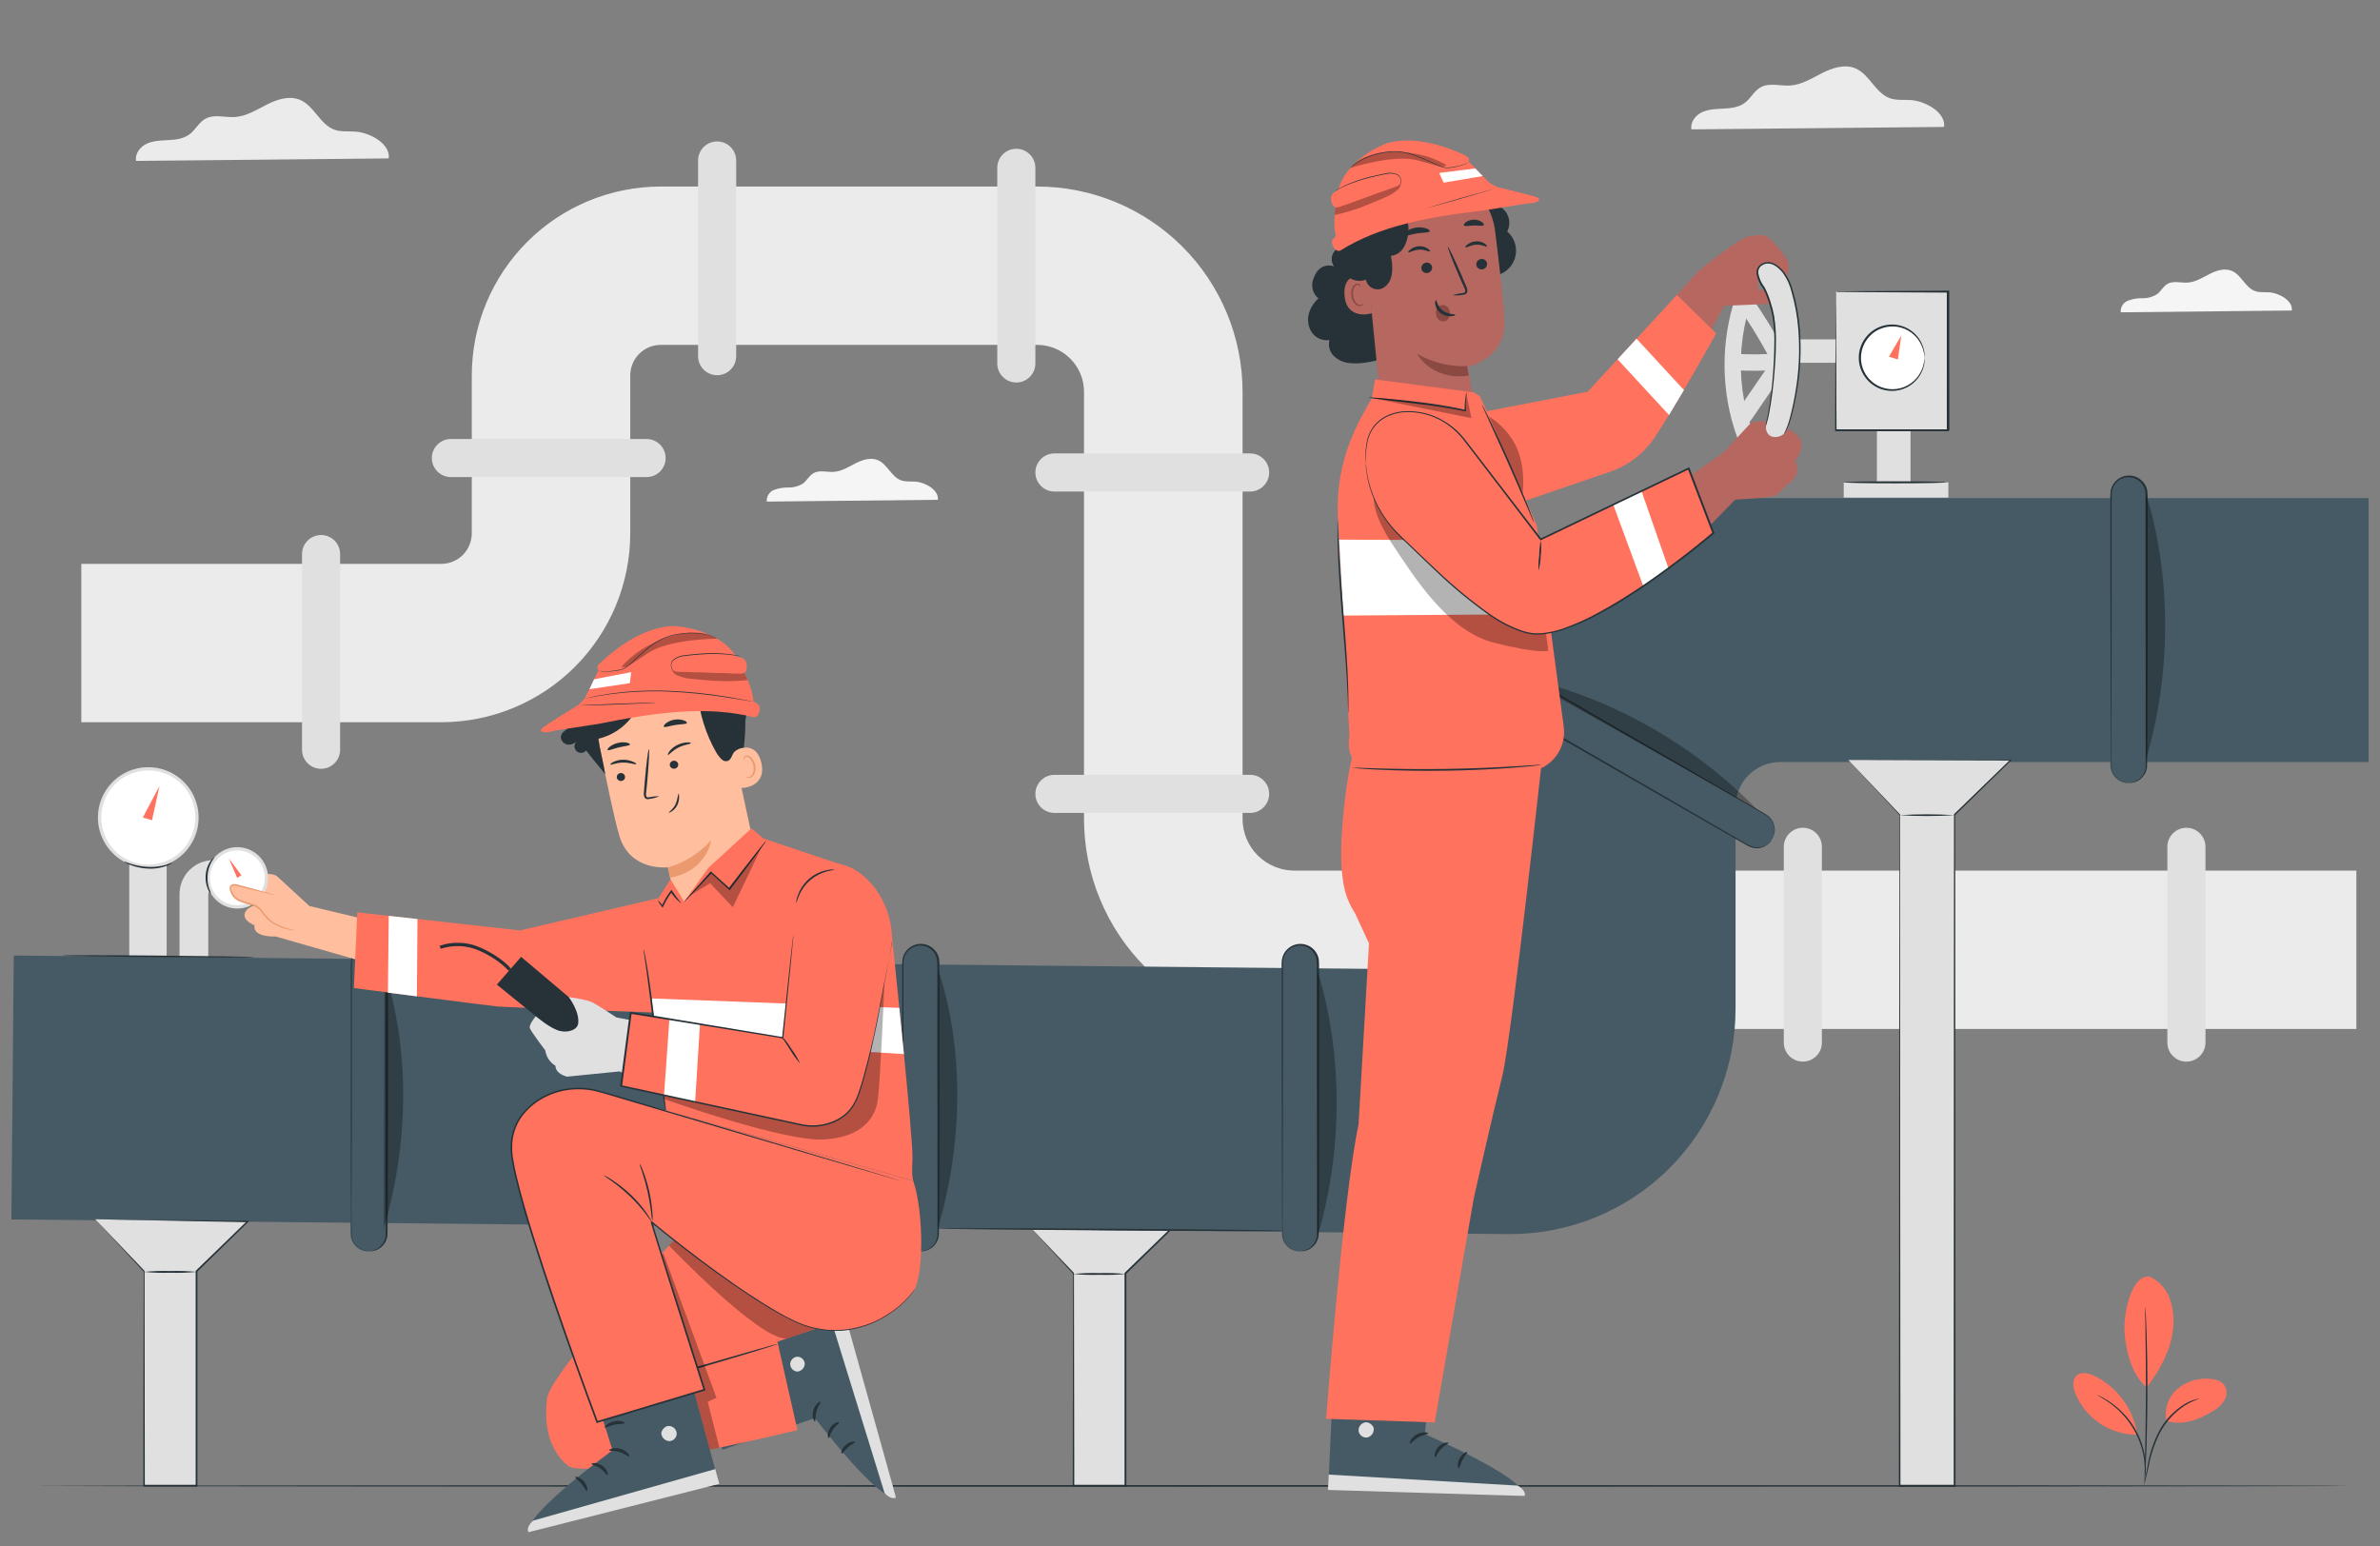 <svg width="137" height="89" viewBox="0 0 137 89" fill="none" xmlns="http://www.w3.org/2000/svg">
<rect x="0" y="0" width="137" height="89" fill="#808080" stroke="none"/>
<path d="M22.376 9.119C22.487 8.31 21.348 7.645 20.485 7.577C20.077 7.543 19.652 7.605 19.264 7.471C18.425 7.178 18.09 6.093 17.27 5.749C16.659 5.49 15.947 5.72 15.361 6.019C14.775 6.318 14.179 6.694 13.518 6.736C12.939 6.773 12.313 6.558 11.816 6.84C11.438 7.051 11.249 7.484 10.898 7.739C10.546 7.995 10.115 8.042 9.695 8.065C9.276 8.087 8.837 8.093 8.455 8.269C8.073 8.444 7.754 8.849 7.835 9.263L22.376 9.119Z" fill="#EBEBEB"/>
<path d="M111.906 7.306C112.017 6.497 110.875 5.832 110.015 5.762C109.607 5.73 109.182 5.792 108.796 5.658C107.957 5.365 107.62 4.28 106.802 3.934C106.189 3.677 105.478 3.906 104.891 4.204C104.303 4.503 103.711 4.879 103.047 4.923C102.48 4.959 101.843 4.745 101.346 5.027C100.968 5.236 100.779 5.671 100.427 5.926C100.076 6.182 99.647 6.229 99.225 6.252C98.804 6.274 98.369 6.28 97.985 6.454C97.601 6.628 97.286 7.036 97.365 7.448L111.906 7.306Z" fill="#EBEBEB"/>
<path d="M53.983 28.77C54.059 28.223 53.287 27.772 52.707 27.726C52.429 27.704 52.14 27.745 51.879 27.654C51.312 27.456 51.085 26.722 50.531 26.488C50.115 26.314 49.639 26.469 49.236 26.677C48.834 26.885 48.438 27.135 47.989 27.163C47.599 27.188 47.176 27.042 46.834 27.233C46.578 27.377 46.446 27.669 46.212 27.841C45.967 27.993 45.684 28.07 45.397 28.063C45.111 28.056 44.827 28.102 44.557 28.199C44.424 28.251 44.311 28.345 44.236 28.467C44.16 28.588 44.126 28.731 44.138 28.874L53.983 28.77Z" fill="#F5F5F5"/>
<path d="M131.923 17.874C131.997 17.327 131.225 16.877 130.645 16.83C130.367 16.808 130.078 16.851 129.819 16.758C129.252 16.569 129.023 15.826 128.469 15.592C128.055 15.418 127.577 15.573 127.176 15.781C126.775 15.989 126.376 16.238 125.928 16.267C125.537 16.291 125.114 16.148 124.772 16.339C124.516 16.48 124.394 16.773 124.15 16.947C123.905 17.097 123.622 17.173 123.335 17.167C123.049 17.16 122.764 17.207 122.496 17.305C122.363 17.357 122.25 17.451 122.175 17.572C122.099 17.693 122.064 17.835 122.076 17.978L131.923 17.874Z" fill="#F5F5F5"/>
<path d="M135.639 59.231H74.497C71.289 59.231 68.211 57.956 65.942 55.688C63.673 53.419 62.399 50.342 62.399 47.133V22.549C62.398 21.834 62.114 21.149 61.609 20.644C61.104 20.138 60.419 19.854 59.705 19.853H38.036C37.57 19.853 37.124 20.038 36.794 20.368C36.465 20.697 36.28 21.143 36.28 21.609V30.704C36.276 33.587 35.129 36.351 33.089 38.39C31.049 40.428 28.284 41.574 25.401 41.575H4.68V32.46H25.401C25.866 32.459 26.312 32.274 26.642 31.945C26.971 31.616 27.156 31.169 27.157 30.704V21.609C27.16 18.727 28.307 15.964 30.345 13.926C32.383 11.887 35.146 10.741 38.028 10.738H59.711C62.843 10.739 65.846 11.984 68.062 14.199C70.277 16.413 71.523 19.416 71.526 22.549V47.14C71.527 47.929 71.841 48.686 72.399 49.243C72.957 49.801 73.714 50.115 74.503 50.116H135.639V59.231Z" fill="#EBEBEB"/>
<path d="M41.28 21.599C40.989 21.599 40.71 21.483 40.504 21.277C40.299 21.071 40.183 20.792 40.183 20.501V9.238C40.183 8.948 40.299 8.669 40.504 8.463C40.71 8.258 40.989 8.142 41.28 8.142C41.571 8.142 41.85 8.257 42.056 8.463C42.261 8.669 42.377 8.947 42.378 9.238V20.507C42.376 20.797 42.26 21.075 42.054 21.28C41.849 21.485 41.57 21.6 41.28 21.599Z" fill="#E0E0E0"/>
<path d="M38.316 26.367C38.316 26.658 38.2 26.937 37.994 27.142C37.789 27.348 37.51 27.463 37.219 27.463H25.956C25.665 27.463 25.386 27.348 25.18 27.142C24.974 26.937 24.858 26.658 24.858 26.367C24.858 26.223 24.886 26.08 24.942 25.947C24.997 25.814 25.078 25.693 25.18 25.591C25.282 25.489 25.403 25.409 25.536 25.354C25.669 25.299 25.812 25.27 25.956 25.271H37.219C37.51 25.271 37.789 25.386 37.994 25.592C38.2 25.797 38.316 26.076 38.316 26.367Z" fill="#E0E0E0"/>
<path d="M18.482 44.256C18.191 44.256 17.912 44.14 17.706 43.934C17.501 43.729 17.385 43.45 17.385 43.159V31.896C17.385 31.605 17.501 31.326 17.706 31.12C17.912 30.915 18.191 30.799 18.482 30.798C18.626 30.798 18.768 30.826 18.902 30.882C19.035 30.937 19.156 31.018 19.258 31.12C19.36 31.222 19.44 31.343 19.495 31.476C19.55 31.61 19.578 31.752 19.578 31.896V43.159C19.578 43.45 19.463 43.729 19.257 43.934C19.051 44.14 18.773 44.256 18.482 44.256Z" fill="#E0E0E0"/>
<path d="M73.057 27.197C73.057 27.488 72.941 27.767 72.736 27.973C72.53 28.179 72.251 28.295 71.96 28.295H60.697C60.406 28.295 60.127 28.18 59.921 27.974C59.715 27.767 59.599 27.488 59.599 27.197C59.6 26.906 59.716 26.627 59.922 26.422C60.127 26.216 60.407 26.101 60.697 26.101H71.96C72.104 26.101 72.247 26.129 72.38 26.184C72.513 26.239 72.634 26.32 72.736 26.422C72.837 26.523 72.918 26.644 72.973 26.777C73.028 26.91 73.057 27.053 73.057 27.197Z" fill="#E0E0E0"/>
<path d="M73.057 45.698C73.057 45.989 72.941 46.268 72.736 46.474C72.53 46.68 72.251 46.796 71.96 46.796H60.697C60.406 46.796 60.127 46.681 59.921 46.475C59.715 46.269 59.599 45.989 59.599 45.698C59.6 45.407 59.716 45.128 59.922 44.923C60.127 44.717 60.407 44.602 60.697 44.602H71.96C72.104 44.602 72.247 44.63 72.38 44.685C72.513 44.74 72.634 44.821 72.736 44.923C72.837 45.025 72.918 45.145 72.973 45.278C73.028 45.411 73.057 45.554 73.057 45.698Z" fill="#E0E0E0"/>
<path d="M103.777 47.651C103.921 47.65 104.064 47.679 104.197 47.734C104.33 47.789 104.451 47.869 104.553 47.971C104.655 48.073 104.736 48.194 104.791 48.327C104.846 48.46 104.874 48.603 104.873 48.747V60.016C104.874 60.16 104.846 60.302 104.791 60.435C104.736 60.569 104.655 60.69 104.553 60.791C104.451 60.893 104.33 60.974 104.197 61.029C104.064 61.084 103.921 61.112 103.777 61.112C103.486 61.112 103.207 60.996 103.002 60.791C102.796 60.585 102.681 60.306 102.681 60.016V48.747C102.681 48.456 102.796 48.177 103.002 47.972C103.207 47.766 103.486 47.651 103.777 47.651Z" fill="#E0E0E0"/>
<path d="M125.857 47.651C126.147 47.651 126.426 47.766 126.632 47.972C126.838 48.177 126.953 48.456 126.953 48.747V60.016C126.953 60.306 126.838 60.585 126.632 60.791C126.426 60.996 126.147 61.112 125.857 61.112C125.713 61.112 125.57 61.084 125.437 61.029C125.304 60.974 125.183 60.893 125.081 60.791C124.979 60.69 124.898 60.569 124.843 60.435C124.788 60.302 124.76 60.16 124.76 60.016V48.747C124.76 48.603 124.788 48.46 124.843 48.327C124.898 48.194 124.979 48.073 125.081 47.971C125.183 47.869 125.304 47.789 125.437 47.734C125.57 47.679 125.713 47.65 125.857 47.651Z" fill="#E0E0E0"/>
<path d="M58.503 22.019C58.359 22.019 58.216 21.991 58.083 21.936C57.95 21.881 57.829 21.8 57.727 21.698C57.626 21.596 57.545 21.475 57.49 21.342C57.435 21.209 57.406 21.067 57.406 20.923V9.66C57.406 9.516 57.434 9.373 57.489 9.24C57.544 9.107 57.625 8.986 57.727 8.884C57.829 8.782 57.95 8.701 58.083 8.646C58.216 8.591 58.359 8.563 58.503 8.564C58.794 8.564 59.072 8.679 59.278 8.885C59.484 9.09 59.599 9.369 59.599 9.66V20.923C59.599 21.067 59.571 21.209 59.516 21.342C59.461 21.475 59.38 21.596 59.278 21.698C59.176 21.8 59.055 21.881 58.922 21.936C58.789 21.991 58.647 22.019 58.503 22.019Z" fill="#E0E0E0"/>
<path d="M135.195 85.536C135.195 85.564 105.327 85.585 68.505 85.585C31.682 85.585 1.807 85.556 1.807 85.536C1.807 85.515 31.663 85.487 68.505 85.487C105.346 85.487 135.195 85.502 135.195 85.536Z" fill="#263238"/>
<path d="M123.751 73.492C124.025 73.622 124.27 73.807 124.471 74.034C124.671 74.261 124.824 74.527 124.919 74.815C125.107 75.392 125.16 76.005 125.074 76.606C124.942 77.768 124.282 78.942 123.571 79.87C122.592 79.016 122.367 77.526 122.301 76.763C122.195 75.558 122.736 73.314 123.751 73.494" fill="#FF725E"/>
<path d="M124.709 81.787C124.642 81.455 124.664 81.111 124.773 80.79C124.882 80.47 125.074 80.183 125.329 79.961C125.589 79.742 125.89 79.576 126.215 79.475C126.539 79.374 126.881 79.34 127.22 79.373C127.531 79.396 127.868 79.487 128.046 79.751C128.122 79.876 128.164 80.019 128.166 80.165C128.169 80.312 128.132 80.456 128.059 80.583C127.911 80.837 127.698 81.046 127.443 81.192C126.594 81.723 125.677 82.082 124.719 81.795" fill="#FF725E"/>
<path d="M123.454 85.347C123.457 85.266 123.469 85.186 123.488 85.109C123.518 84.94 123.558 84.73 123.607 84.462C123.716 83.744 123.941 83.048 124.273 82.401C124.617 81.755 125.128 81.212 125.753 80.829C125.943 80.716 126.145 80.627 126.356 80.562C126.413 80.543 126.471 80.528 126.53 80.517C126.569 80.517 126.59 80.505 126.592 80.517C126.31 80.615 126.039 80.741 125.783 80.895C125.18 81.286 124.686 81.823 124.346 82.456C124.02 83.097 123.791 83.782 123.666 84.49C123.605 84.761 123.558 84.98 123.52 85.129C123.503 85.203 123.481 85.276 123.454 85.347Z" fill="#263238"/>
<path d="M123.49 75.237C123.498 75.271 123.502 75.306 123.501 75.341C123.501 75.418 123.513 75.517 123.52 75.64C123.533 75.9 123.549 76.277 123.564 76.744C123.594 77.674 123.618 78.961 123.611 80.383C123.603 81.804 123.571 83.091 123.531 84.023C123.513 84.488 123.496 84.865 123.479 85.126C123.479 85.248 123.463 85.347 123.458 85.424C123.458 85.459 123.453 85.494 123.445 85.528C123.442 85.494 123.442 85.459 123.445 85.424C123.445 85.346 123.445 85.246 123.445 85.124C123.445 84.853 123.46 84.479 123.471 84.022C123.494 83.09 123.518 81.804 123.526 80.383C123.533 78.961 123.516 77.675 123.501 76.744C123.501 76.286 123.49 75.912 123.484 75.641C123.484 75.519 123.484 75.418 123.484 75.341C123.484 75.306 123.486 75.272 123.49 75.237Z" fill="#263238"/>
<path d="M123.015 82.494C122.897 81.789 122.612 81.123 122.185 80.55C121.757 79.978 121.2 79.515 120.558 79.201C120.231 79.044 119.802 78.942 119.535 79.186C119.269 79.43 119.327 79.867 119.46 80.205C119.747 80.907 120.235 81.508 120.864 81.933C121.492 82.357 122.232 82.586 122.991 82.591" fill="#FF725E"/>
<path d="M120.719 80.303C120.79 80.328 120.86 80.358 120.927 80.394C121.007 80.431 121.086 80.473 121.161 80.521C121.264 80.578 121.364 80.641 121.46 80.71C121.579 80.789 121.693 80.874 121.802 80.967C121.93 81.07 122.052 81.18 122.167 81.297C122.703 81.831 123.1 82.489 123.322 83.212C123.369 83.37 123.408 83.529 123.437 83.691C123.465 83.831 123.484 83.972 123.496 84.114C123.513 84.245 123.507 84.364 123.513 84.466C123.516 84.555 123.513 84.644 123.503 84.732C123.503 84.808 123.495 84.883 123.479 84.957C123.46 84.957 123.494 84.634 123.435 84.12C123.42 83.98 123.397 83.841 123.367 83.704C123.336 83.546 123.296 83.389 123.248 83.235C123.133 82.883 122.981 82.545 122.794 82.226C122.601 81.91 122.375 81.616 122.119 81.349C122.007 81.232 121.889 81.122 121.766 81.018C121.66 80.925 121.55 80.838 121.435 80.757C121.006 80.454 120.711 80.32 120.719 80.303Z" fill="#263238"/>
<path d="M59.009 70.337L61.8 73.296V85.528H64.79V73.296L67.699 70.466L59.009 70.337Z" fill="#E0E0E0"/>
<path d="M59.009 70.337L67.705 70.428H67.8L67.732 70.494L64.824 73.329L64.837 73.297C64.837 76.122 64.837 79.314 64.837 82.683C64.837 83.647 64.837 84.6 64.837 85.53V85.579H61.752V85.536C61.752 80.511 61.767 76.209 61.771 73.303V73.322L59.009 70.337L61.82 73.277V73.288C61.82 76.193 61.832 80.496 61.839 85.52L61.792 85.473H64.783L64.733 85.522V82.681C64.733 79.312 64.733 76.12 64.733 73.296V73.277L64.747 73.263L67.662 70.437L67.688 70.505L59.009 70.337Z" fill="#263238"/>
<path d="M64.79 73.335C64.291 73.385 63.789 73.401 63.287 73.384C62.786 73.401 62.284 73.385 61.784 73.335C62.284 73.287 62.786 73.27 63.287 73.286C63.789 73.27 64.291 73.287 64.79 73.335Z" fill="#263238"/>
<path d="M86.938 71.04H86.819L0.657 70.197L0.792 55.006L82.112 55.804C82.451 55.807 82.788 55.743 83.103 55.615C83.417 55.487 83.703 55.298 83.944 55.059C84.185 54.82 84.377 54.536 84.507 54.222C84.638 53.909 84.705 53.573 84.705 53.233V41.641C84.705 39.938 85.041 38.252 85.692 36.678C86.344 35.104 87.3 33.675 88.504 32.47C90.936 30.038 94.235 28.671 97.675 28.671H136.345V43.864H102.473C102.135 43.864 101.801 43.931 101.489 44.06C101.177 44.189 100.894 44.379 100.656 44.617C100.417 44.856 100.228 45.14 100.099 45.452C99.97 45.764 99.904 46.098 99.904 46.435V58.071C99.904 61.51 98.538 64.808 96.106 67.24C93.675 69.672 90.377 71.039 86.938 71.04Z" fill="#455A64"/>
<path d="M21.196 72.027C20.926 72.027 20.666 71.919 20.474 71.728C20.283 71.537 20.175 71.277 20.175 71.006V55.401C20.175 55.13 20.283 54.87 20.474 54.679C20.666 54.487 20.925 54.379 21.196 54.379C21.331 54.379 21.464 54.405 21.588 54.456C21.712 54.508 21.825 54.583 21.919 54.678C22.015 54.773 22.09 54.886 22.141 55.01C22.193 55.134 22.219 55.267 22.219 55.401V71.006C22.218 71.277 22.111 71.537 21.919 71.728C21.727 71.92 21.467 72.027 21.196 72.027Z" fill="#455A64"/>
<path d="M21.196 72.027C21.326 72.021 21.453 71.994 21.574 71.948C21.742 71.879 21.888 71.767 21.997 71.623C22.107 71.479 22.177 71.309 22.198 71.129C22.21 70.184 22.198 68.8 22.198 67.099C22.198 65.397 22.198 63.369 22.198 61.12C22.198 59.995 22.198 58.813 22.198 57.588V55.721C22.203 55.564 22.198 55.408 22.185 55.252C22.163 55.101 22.105 54.958 22.015 54.834C21.902 54.677 21.746 54.557 21.565 54.489C21.384 54.422 21.187 54.41 20.999 54.455C20.811 54.499 20.641 54.599 20.51 54.741C20.379 54.883 20.294 55.061 20.264 55.252C20.251 55.407 20.247 55.563 20.253 55.719C20.253 56.349 20.253 56.971 20.253 57.587C20.253 58.812 20.253 59.993 20.253 61.12C20.253 63.369 20.253 65.396 20.242 67.101C20.23 68.806 20.223 70.182 20.242 71.129C20.263 71.309 20.333 71.48 20.443 71.624C20.553 71.768 20.7 71.88 20.867 71.948C20.988 71.994 21.116 72.021 21.245 72.027H21.149C21.053 72.021 20.959 72 20.869 71.965C20.725 71.909 20.595 71.82 20.491 71.706C20.344 71.55 20.249 71.351 20.221 71.139C20.198 70.182 20.206 68.808 20.196 67.105C20.187 65.401 20.196 63.373 20.196 61.123C20.196 59.989 20.196 58.815 20.196 57.59V55.723C20.191 55.562 20.196 55.401 20.21 55.241C20.234 55.074 20.299 54.915 20.399 54.779C20.497 54.641 20.628 54.529 20.779 54.451C20.93 54.373 21.097 54.333 21.267 54.333C21.437 54.333 21.605 54.373 21.756 54.451C21.907 54.529 22.037 54.641 22.136 54.779C22.235 54.915 22.3 55.073 22.325 55.239C22.339 55.4 22.343 55.561 22.338 55.723C22.338 56.354 22.338 56.978 22.338 57.59C22.338 58.815 22.338 59.997 22.338 61.121C22.338 63.371 22.338 65.397 22.327 67.101C22.315 68.804 22.327 70.18 22.302 71.137C22.274 71.349 22.18 71.548 22.034 71.704C21.93 71.819 21.8 71.907 21.656 71.963C21.566 71.998 21.472 72.019 21.376 72.025L21.196 72.027Z" fill="#263238"/>
<path d="M102.017 48.295C101.951 48.412 101.862 48.515 101.756 48.597C101.649 48.679 101.528 48.739 101.398 48.775C101.269 48.81 101.133 48.819 101 48.801C100.867 48.784 100.739 48.741 100.622 48.673L84.002 39.074C83.885 39.008 83.783 38.919 83.701 38.812C83.619 38.706 83.559 38.585 83.524 38.455C83.489 38.325 83.479 38.19 83.496 38.057C83.514 37.924 83.557 37.795 83.624 37.679C83.691 37.562 83.78 37.46 83.886 37.378C83.992 37.296 84.114 37.236 84.243 37.201C84.373 37.166 84.508 37.156 84.641 37.173C84.774 37.191 84.903 37.234 85.019 37.301L101.635 46.895C101.753 46.961 101.856 47.05 101.939 47.157C102.022 47.263 102.083 47.385 102.119 47.515C102.154 47.646 102.164 47.782 102.146 47.916C102.129 48.049 102.085 48.178 102.017 48.295Z" fill="#455A64"/>
<path d="M102.017 48.295C102.086 48.161 102.128 48.015 102.14 47.864C102.151 47.715 102.129 47.566 102.075 47.427C102.02 47.288 101.935 47.163 101.826 47.061C101.727 46.973 101.617 46.899 101.499 46.84L97.341 44.452L91.17 40.902L87.528 38.804L85.601 37.692L85.112 37.409C84.961 37.303 84.785 37.238 84.601 37.22C84.419 37.205 84.236 37.242 84.074 37.327C83.912 37.412 83.777 37.541 83.686 37.699C83.594 37.857 83.548 38.038 83.555 38.221C83.561 38.404 83.619 38.581 83.722 38.732C83.828 38.882 83.971 39.002 84.136 39.082L84.628 39.365L86.554 40.479L90.193 42.583L96.354 46.152L100.513 48.566C100.623 48.638 100.743 48.696 100.868 48.738C100.979 48.771 101.094 48.785 101.21 48.779C101.393 48.769 101.569 48.71 101.72 48.607C101.838 48.523 101.939 48.417 102.017 48.295C102 48.33 101.98 48.363 101.959 48.395C101.892 48.489 101.81 48.57 101.717 48.636C101.564 48.745 101.384 48.81 101.197 48.825C101.078 48.834 100.958 48.821 100.843 48.787C100.715 48.746 100.592 48.688 100.478 48.615L96.32 46.229L90.148 42.677L86.505 40.579L84.569 39.46L84.078 39.176C83.9 39.089 83.746 38.959 83.632 38.798C83.516 38.632 83.45 38.436 83.442 38.233C83.434 38.031 83.483 37.83 83.585 37.654C83.686 37.479 83.835 37.336 84.015 37.242C84.195 37.149 84.397 37.108 84.599 37.125C84.796 37.142 84.986 37.206 85.151 37.314L85.641 37.598L87.567 38.709L91.206 40.815L97.365 44.382L101.514 46.796C101.635 46.858 101.747 46.936 101.847 47.027C101.933 47.11 102.004 47.207 102.057 47.314C102.139 47.483 102.173 47.67 102.157 47.857C102.146 47.97 102.116 48.081 102.07 48.186C102.055 48.224 102.037 48.26 102.017 48.295Z" fill="#263238"/>
<path d="M122.505 45.069C122.234 45.069 121.974 44.961 121.783 44.77C121.591 44.578 121.483 44.319 121.482 44.048V28.447C121.482 28.175 121.59 27.915 121.782 27.723C121.974 27.532 122.234 27.424 122.505 27.424C122.776 27.424 123.036 27.532 123.227 27.724C123.418 27.916 123.526 28.176 123.526 28.447V44.051C123.525 44.322 123.417 44.58 123.225 44.771C123.034 44.962 122.775 45.069 122.505 45.069Z" fill="#455A64"/>
<path d="M122.505 45.069C122.635 45.062 122.762 45.036 122.883 44.989C123.051 44.921 123.198 44.809 123.308 44.665C123.418 44.521 123.487 44.35 123.509 44.171C123.509 43.225 123.509 41.842 123.509 40.142C123.509 38.443 123.509 36.411 123.498 34.161C123.498 33.036 123.498 31.855 123.498 30.63C123.498 30.017 123.498 29.393 123.498 28.762C123.503 28.606 123.5 28.449 123.486 28.293C123.463 28.142 123.404 27.999 123.314 27.876C123.224 27.75 123.106 27.648 122.968 27.578C122.831 27.507 122.679 27.471 122.525 27.471C122.371 27.471 122.219 27.507 122.081 27.578C121.944 27.648 121.826 27.75 121.736 27.876C121.646 28 121.587 28.144 121.566 28.295C121.552 28.451 121.547 28.606 121.552 28.762C121.552 29.392 121.552 30.015 121.552 30.632C121.552 31.855 121.552 33.038 121.552 34.163C121.552 36.413 121.552 38.441 121.541 40.144C121.53 41.847 121.524 43.227 121.541 44.172C121.563 44.352 121.632 44.523 121.742 44.666C121.851 44.81 121.997 44.922 122.165 44.991C122.286 45.038 122.413 45.064 122.543 45.07H122.445C122.349 45.062 122.255 45.041 122.165 45.008C122.021 44.951 121.891 44.862 121.787 44.747C121.64 44.591 121.545 44.393 121.516 44.18C121.494 43.224 121.501 41.849 121.494 40.146C121.486 38.443 121.494 36.414 121.482 34.165C121.482 33.04 121.482 31.857 121.482 30.634V28.764C121.477 28.603 121.482 28.442 121.496 28.282C121.521 28.116 121.586 27.957 121.685 27.821C121.784 27.683 121.914 27.57 122.065 27.492C122.216 27.415 122.383 27.374 122.553 27.374C122.723 27.374 122.891 27.415 123.042 27.492C123.193 27.57 123.323 27.683 123.422 27.821C123.522 27.956 123.587 28.114 123.611 28.28C123.625 28.441 123.629 28.603 123.624 28.764V30.632C123.624 31.857 123.624 33.038 123.624 34.163C123.624 36.413 123.624 38.439 123.615 40.144C123.605 41.849 123.615 43.222 123.59 44.178C123.561 44.391 123.466 44.589 123.32 44.745C123.215 44.86 123.086 44.949 122.942 45.006C122.852 45.039 122.758 45.06 122.662 45.069H122.505Z" fill="#263238"/>
<path d="M74.813 72.027C74.542 72.027 74.282 71.92 74.09 71.728C73.899 71.537 73.791 71.277 73.79 71.006V55.401C73.79 55.13 73.898 54.87 74.09 54.678C74.281 54.486 74.542 54.379 74.813 54.379C75.084 54.379 75.343 54.487 75.535 54.679C75.726 54.87 75.834 55.13 75.834 55.401V71.006C75.834 71.277 75.726 71.537 75.535 71.728C75.343 71.919 75.084 72.027 74.813 72.027Z" fill="#455A64"/>
<path d="M74.813 72.027C74.939 72.02 75.064 71.993 75.181 71.948C75.35 71.88 75.496 71.768 75.606 71.624C75.716 71.48 75.786 71.309 75.807 71.129C75.819 70.184 75.807 68.8 75.807 67.099C75.807 65.398 75.807 63.369 75.796 61.12C75.796 59.995 75.796 58.813 75.796 57.589V55.721C75.8 55.564 75.796 55.408 75.783 55.252C75.76 55.101 75.702 54.958 75.612 54.834C75.522 54.709 75.404 54.607 75.267 54.536C75.13 54.466 74.978 54.429 74.823 54.429C74.669 54.429 74.517 54.466 74.38 54.536C74.243 54.607 74.124 54.709 74.034 54.834C73.944 54.958 73.885 55.102 73.862 55.254C73.849 55.409 73.844 55.565 73.849 55.721V57.589C73.849 58.813 73.849 59.995 73.849 61.122C73.849 63.371 73.849 65.398 73.839 67.103C73.83 68.808 73.82 70.184 73.839 71.131C73.861 71.311 73.93 71.481 74.04 71.625C74.15 71.769 74.296 71.881 74.463 71.95C74.584 71.996 74.712 72.023 74.841 72.029H74.743C74.648 72.023 74.554 72.002 74.465 71.967C74.32 71.911 74.191 71.823 74.087 71.708C73.94 71.551 73.846 71.353 73.819 71.141C73.794 70.184 73.802 68.81 73.794 67.106C73.786 65.403 73.794 63.375 73.783 61.125C73.783 59.991 73.783 58.817 73.783 57.592C73.783 56.98 73.783 56.357 73.783 55.725C73.777 55.564 73.782 55.403 73.798 55.242C73.823 55.076 73.888 54.918 73.987 54.781C74.086 54.643 74.216 54.531 74.368 54.453C74.519 54.375 74.686 54.335 74.856 54.335C75.026 54.335 75.194 54.375 75.345 54.453C75.496 54.531 75.627 54.643 75.726 54.781C75.826 54.916 75.891 55.074 75.915 55.241C75.929 55.401 75.933 55.563 75.928 55.725V57.592C75.928 58.817 75.928 59.999 75.928 61.123C75.928 63.373 75.928 65.4 75.928 67.103C75.928 68.806 75.928 70.182 75.904 71.139C75.875 71.351 75.781 71.55 75.633 71.706C75.53 71.821 75.4 71.91 75.255 71.965C75.166 72 75.071 72.021 74.975 72.027H74.813Z" fill="#263238"/>
<path d="M52.968 72.027C52.697 72.027 52.437 71.92 52.245 71.728C52.053 71.537 51.946 71.277 51.945 71.006V55.401C51.945 55.13 52.053 54.87 52.245 54.678C52.436 54.486 52.697 54.379 52.968 54.379C53.239 54.379 53.498 54.487 53.69 54.679C53.881 54.87 53.989 55.13 53.989 55.401V71.006C53.989 71.277 53.881 71.537 53.69 71.728C53.498 71.919 53.239 72.027 52.968 72.027Z" fill="#455A64"/>
<path d="M52.968 72.027C53.094 72.02 53.218 71.993 53.336 71.948C53.504 71.88 53.651 71.768 53.761 71.624C53.871 71.48 53.94 71.309 53.962 71.129C53.971 70.184 53.962 68.8 53.962 67.099C53.962 65.397 53.962 63.369 53.951 61.12C53.951 59.995 53.951 58.813 53.951 57.588C53.951 56.976 53.951 56.352 53.951 55.721C53.956 55.564 53.953 55.408 53.939 55.252C53.903 55.023 53.786 54.814 53.611 54.663C53.435 54.512 53.211 54.429 52.979 54.428C52.825 54.428 52.673 54.465 52.536 54.536C52.398 54.606 52.28 54.708 52.189 54.832C52.099 54.956 52.041 55.1 52.019 55.252C52.005 55.407 52 55.563 52.005 55.719C52.005 56.349 52.005 56.971 52.005 57.587C52.005 58.812 52.005 59.993 52.005 61.12C52.005 63.369 52.005 65.396 51.994 67.101C51.983 68.806 51.977 70.182 51.994 71.129C52.016 71.309 52.085 71.479 52.195 71.623C52.304 71.767 52.451 71.879 52.618 71.948C52.739 71.994 52.867 72.021 52.996 72.027H52.898C52.802 72.021 52.708 72 52.618 71.965C52.473 71.909 52.344 71.82 52.24 71.706C52.093 71.549 51.999 71.351 51.97 71.139C51.947 70.182 51.954 68.808 51.947 67.105C51.939 65.401 51.947 63.373 51.935 61.123C51.935 59.989 51.935 58.815 51.935 57.59V55.723C51.931 55.562 51.935 55.401 51.949 55.241C51.974 55.074 52.039 54.916 52.138 54.779C52.237 54.641 52.367 54.529 52.518 54.451C52.669 54.373 52.837 54.333 53.006 54.333C53.176 54.333 53.344 54.373 53.495 54.451C53.646 54.529 53.776 54.641 53.875 54.779C53.975 54.915 54.04 55.072 54.064 55.239C54.078 55.4 54.082 55.561 54.077 55.723V57.59C54.077 58.815 54.077 59.997 54.077 61.121C54.077 63.371 54.077 65.397 54.068 67.101C54.058 68.804 54.068 70.18 54.043 71.137C54.014 71.349 53.919 71.547 53.773 71.704C53.669 71.819 53.539 71.907 53.395 71.963C53.305 71.998 53.211 72.019 53.115 72.025L52.968 72.027Z" fill="#263238"/>
<g opacity="0.3">
<path d="M87.783 39.07C87.783 39.07 94.923 40.229 101.123 46.577L87.783 39.07Z" fill="black"/>
</g>
<g opacity="0.3">
<path d="M75.834 55.919C75.834 55.919 78.325 62.709 75.834 71.231V55.919Z" fill="black"/>
</g>
<g opacity="0.3">
<path d="M54.021 55.919C54.021 55.919 56.478 62.203 53.989 70.719L54.021 55.919Z" fill="black"/>
</g>
<g opacity="0.3">
<path d="M22.125 55.919C22.125 55.919 24.582 62.203 22.094 70.719L22.125 55.919Z" fill="black"/>
</g>
<g opacity="0.3">
<path d="M123.526 28.447C123.526 28.447 126.017 35.237 123.526 43.758V28.447Z" fill="black"/>
</g>
<path d="M5.482 70.186L8.3 73.174V85.528H11.319V73.174L14.259 70.318L5.482 70.186Z" fill="#E0E0E0"/>
<path d="M5.482 70.186L14.259 70.278H14.353L14.285 70.345L11.349 73.207L11.363 73.174C11.363 76.027 11.363 79.25 11.363 82.653C11.363 83.628 11.363 84.589 11.363 85.528V85.577H8.251V85.536C8.251 80.46 8.266 76.116 8.272 73.182V73.203L5.482 70.186L8.317 73.156V73.167C8.317 76.101 8.329 80.445 8.336 85.52L8.289 85.473H11.313L11.264 85.522V82.653C11.264 79.25 11.264 76.027 11.264 73.174V73.156L11.278 73.142L14.221 70.29L14.247 70.356L5.482 70.186Z" fill="#263238"/>
<path d="M11.319 73.216C10.816 73.264 10.311 73.281 9.807 73.265C9.302 73.281 8.797 73.264 8.294 73.216C8.797 73.167 9.302 73.15 9.807 73.167C10.311 73.15 10.817 73.167 11.319 73.216Z" fill="#263238"/>
<path d="M106.397 43.749L109.354 46.883V85.528H112.518V46.883L115.741 43.749H106.397Z" fill="#E0E0E0"/>
<path d="M106.397 43.758L115.741 43.73H115.813L115.762 43.779L112.548 46.917V46.893C112.548 55.802 112.558 68.401 112.564 82.352V85.587H109.305V85.536C109.316 68.188 109.327 53.687 109.333 46.891V46.904L106.397 43.758L109.367 46.88C109.367 53.685 109.382 68.176 109.395 85.524L109.346 85.475H112.513L112.463 85.524V82.343C112.463 68.392 112.475 55.793 112.479 46.883V46.868L112.49 46.859L115.717 43.728L115.736 43.777L106.397 43.758Z" fill="#263238"/>
<path d="M112.518 46.925C111.459 46.99 110.396 46.99 109.337 46.925C110.396 46.859 111.459 46.859 112.518 46.925Z" fill="#263238"/>
<path d="M73.794 70.846C73.794 70.872 69.361 70.866 63.894 70.831C58.427 70.794 53.992 70.745 53.992 70.719C53.992 70.692 58.425 70.698 63.894 70.732C69.363 70.766 73.794 70.817 73.794 70.846Z" fill="#263238"/>
<path d="M100.297 16.059C99.186 18.614 98.969 21.469 99.679 24.163C99.882 24.923 100.16 25.661 100.507 26.367C100.536 26.424 100.577 26.475 100.626 26.516C100.676 26.556 100.733 26.587 100.795 26.605C100.857 26.623 100.921 26.628 100.985 26.62C101.049 26.612 101.11 26.591 101.166 26.559C101.221 26.527 101.269 26.483 101.307 26.431C101.346 26.38 101.373 26.321 101.387 26.258C101.402 26.196 101.404 26.131 101.392 26.068C101.381 26.005 101.357 25.944 101.322 25.891C100.625 24.436 100.246 22.849 100.21 21.236C100.173 19.624 100.481 18.022 101.112 16.537C101.171 16.428 101.187 16.301 101.156 16.18C101.124 16.06 101.049 15.957 100.943 15.891C100.835 15.828 100.706 15.811 100.585 15.842C100.464 15.874 100.36 15.953 100.297 16.061V16.059Z" fill="#E0E0E0"/>
<path d="M100.781 24.204L102.76 21.314C102.823 21.206 102.84 21.077 102.808 20.956C102.777 20.835 102.699 20.732 102.592 20.668C102.483 20.607 102.355 20.591 102.235 20.623C102.114 20.655 102.011 20.732 101.946 20.838L99.964 23.721C99.902 23.829 99.885 23.958 99.917 24.079C99.949 24.2 100.027 24.303 100.135 24.367C100.244 24.427 100.372 24.443 100.492 24.412C100.612 24.38 100.716 24.303 100.781 24.197V24.204Z" fill="#E0E0E0"/>
<path d="M99.84 21.308C100.721 21.365 101.606 21.354 102.486 21.276C102.611 21.276 102.732 21.227 102.82 21.138C102.909 21.049 102.959 20.929 102.959 20.804C102.959 20.678 102.909 20.558 102.82 20.47C102.732 20.381 102.611 20.331 102.486 20.331C101.606 20.409 100.721 20.42 99.84 20.363C99.714 20.364 99.594 20.414 99.506 20.502C99.417 20.591 99.367 20.711 99.367 20.836C99.37 20.96 99.421 21.079 99.508 21.167C99.597 21.255 99.715 21.305 99.84 21.308Z" fill="#E0E0E0"/>
<path d="M100.036 17.626C100.709 18.589 101.322 19.591 101.874 20.628C101.937 20.735 102.041 20.814 102.162 20.845C102.283 20.877 102.412 20.86 102.52 20.798C102.627 20.733 102.704 20.63 102.736 20.509C102.767 20.389 102.751 20.26 102.69 20.151C102.138 19.115 101.525 18.111 100.853 17.148C100.787 17.042 100.684 16.965 100.563 16.934C100.443 16.903 100.315 16.919 100.206 16.979C100.099 17.043 100.021 17.147 99.989 17.268C99.957 17.389 99.974 17.517 100.036 17.626Z" fill="#E0E0E0"/>
<path d="M82.535 76.744L82.025 82.558C82.025 82.558 87.764 85.031 87.783 86.116L76.463 85.536L76.887 76.441L82.535 76.744Z" fill="#455A64"/>
<path d="M78.552 81.887C78.442 81.915 78.346 81.982 78.282 82.076C78.218 82.171 78.191 82.285 78.206 82.398C78.23 82.509 78.295 82.607 78.388 82.672C78.482 82.737 78.596 82.764 78.709 82.747C78.826 82.718 78.929 82.646 78.996 82.545C79.063 82.445 79.091 82.323 79.074 82.203C79.01 81.986 78.715 81.802 78.507 81.9" fill="#E0E0E0"/>
<path d="M76.441 85.768L76.482 84.885L87.356 85.519C87.356 85.519 87.849 85.764 87.773 86.116L76.441 85.768Z" fill="#E0E0E0"/>
<path d="M82.212 82.511C82.212 82.566 81.928 82.577 81.645 82.74C81.361 82.902 81.206 83.129 81.157 83.105C81.108 83.08 81.206 82.764 81.55 82.573C81.894 82.382 82.225 82.46 82.212 82.511Z" fill="#263238"/>
<path d="M83.373 83.063C83.382 83.118 83.138 83.199 82.938 83.422C82.737 83.645 82.671 83.891 82.616 83.885C82.562 83.88 82.543 83.566 82.796 83.292C83.049 83.018 83.374 83.01 83.373 83.063Z" fill="#263238"/>
<path d="M83.972 84.519C83.923 84.519 83.858 84.246 84.017 83.951C84.176 83.657 84.439 83.551 84.46 83.596C84.48 83.641 84.312 83.798 84.187 84.042C84.063 84.286 84.028 84.515 83.972 84.519Z" fill="#263238"/>
<path d="M82.182 81.173C82.155 81.222 81.906 81.133 81.592 81.137C81.278 81.141 81.025 81.229 81.004 81.18C80.983 81.131 81.221 80.946 81.592 80.946C81.962 80.946 82.21 81.131 82.182 81.173Z" fill="#263238"/>
<path d="M80.788 18.286C80.756 18.97 80.698 19.717 80.221 20.216C79.821 20.643 79.208 20.783 78.63 20.868C78.304 20.924 77.973 20.934 77.645 20.898C77.315 20.861 77.007 20.715 76.769 20.482C76.653 20.365 76.57 20.219 76.528 20.059C76.486 19.899 76.486 19.731 76.529 19.571C76.346 19.602 76.157 19.582 75.984 19.513C75.811 19.444 75.659 19.33 75.546 19.182C75.437 19.032 75.36 18.86 75.322 18.678C75.284 18.496 75.285 18.308 75.325 18.127C75.41 17.76 75.609 17.429 75.892 17.182C75.728 17.045 75.611 16.859 75.561 16.651C75.51 16.442 75.529 16.224 75.613 16.027C75.853 15.318 76.369 15.201 76.787 15.327C76.718 15.23 76.675 15.117 76.661 14.999C76.647 14.881 76.663 14.762 76.706 14.651C76.749 14.54 76.82 14.442 76.91 14.365C77.001 14.288 77.109 14.235 77.225 14.21L77.953 14.08L80.788 18.286Z" fill="#263238"/>
<path d="M86.76 13.323C86.846 13.159 86.888 12.976 86.881 12.791C86.875 12.605 86.82 12.425 86.723 12.268C86.626 12.11 86.489 11.98 86.327 11.891C86.164 11.802 85.981 11.757 85.796 11.76L84.136 12.138L84.851 14.938C84.895 15.213 85.017 15.469 85.202 15.677C85.305 15.76 85.422 15.821 85.549 15.857C85.675 15.892 85.808 15.902 85.938 15.885C86.224 15.86 86.496 15.751 86.721 15.572C86.945 15.392 87.112 15.151 87.199 14.877C87.287 14.604 87.292 14.31 87.214 14.034C87.136 13.758 86.978 13.511 86.76 13.323Z" fill="#263238"/>
<path d="M82.212 25.067C81.537 25.119 80.868 24.905 80.349 24.47C79.829 24.036 79.501 23.415 79.433 22.741L78.594 14.305C78.297 12.036 79.363 9.991 81.63 9.754L81.84 9.745C82.862 9.699 83.865 10.04 84.648 10.699C85.43 11.359 85.936 12.289 86.064 13.305C86.312 15.263 86.56 17.431 86.596 18.488C86.666 20.673 84.497 21.11 84.497 21.11C84.497 21.11 84.749 22.55 84.805 23.189C84.932 24.626 83.649 24.955 82.212 25.067Z" fill="#B56760"/>
<path d="M84.452 21.074C83.443 21.116 82.442 20.869 81.569 20.361C81.569 20.361 82.373 21.921 84.543 21.626L84.452 21.074Z" fill="#8A4A43"/>
<path d="M85.601 15.176C85.606 15.258 85.578 15.337 85.524 15.399C85.471 15.46 85.395 15.498 85.314 15.505C85.275 15.51 85.234 15.507 85.196 15.496C85.157 15.486 85.122 15.467 85.091 15.442C85.059 15.418 85.033 15.387 85.014 15.352C84.995 15.317 84.983 15.278 84.979 15.239C84.975 15.157 85.003 15.077 85.056 15.016C85.11 14.954 85.186 14.916 85.267 14.909C85.306 14.905 85.347 14.908 85.385 14.918C85.423 14.929 85.459 14.947 85.49 14.972C85.521 14.997 85.547 15.028 85.566 15.063C85.585 15.098 85.597 15.136 85.601 15.176Z" fill="#263238"/>
<path d="M85.594 14.191C85.556 14.233 85.312 14.068 84.978 14.085C84.643 14.102 84.41 14.274 84.365 14.24C84.32 14.206 84.382 14.148 84.486 14.065C84.627 13.958 84.797 13.897 84.974 13.891C85.148 13.882 85.321 13.929 85.467 14.025C85.573 14.1 85.613 14.172 85.594 14.191Z" fill="#263238"/>
<path d="M82.437 15.386C82.442 15.467 82.414 15.547 82.361 15.608C82.308 15.67 82.233 15.708 82.151 15.715C82.112 15.72 82.071 15.717 82.033 15.706C81.994 15.695 81.959 15.677 81.927 15.652C81.896 15.626 81.87 15.595 81.851 15.56C81.832 15.525 81.82 15.486 81.817 15.446C81.813 15.364 81.841 15.283 81.897 15.222C81.952 15.161 82.029 15.124 82.112 15.119C82.19 15.112 82.268 15.136 82.329 15.186C82.39 15.236 82.429 15.308 82.437 15.386Z" fill="#263238"/>
<path d="M82.312 14.475C82.274 14.516 82.03 14.354 81.696 14.369C81.361 14.384 81.129 14.558 81.083 14.524C81.038 14.49 81.1 14.431 81.204 14.348C81.345 14.242 81.516 14.181 81.692 14.174C81.866 14.166 82.039 14.213 82.185 14.308C82.301 14.384 82.331 14.458 82.312 14.475Z" fill="#263238"/>
<path d="M83.624 17C83.798 16.937 83.98 16.896 84.165 16.877C84.25 16.864 84.331 16.843 84.342 16.785C84.346 16.696 84.322 16.608 84.274 16.533C84.183 16.329 84.085 16.116 83.991 15.891C83.597 14.978 83.308 14.225 83.344 14.21C83.38 14.195 83.732 14.923 84.125 15.836L84.397 16.48C84.456 16.581 84.478 16.7 84.457 16.815C84.447 16.846 84.429 16.874 84.405 16.897C84.381 16.92 84.353 16.937 84.321 16.947C84.275 16.962 84.227 16.971 84.178 16.974C83.995 17.006 83.809 17.015 83.624 17Z" fill="#263238"/>
<path d="M83.448 17.9C83.432 17.82 83.394 17.747 83.338 17.688C83.282 17.629 83.211 17.587 83.132 17.567C83.038 17.55 82.941 17.562 82.855 17.603C82.812 17.625 82.775 17.655 82.745 17.692C82.714 17.729 82.692 17.771 82.679 17.817C82.677 17.831 82.677 17.846 82.679 17.86C82.665 17.885 82.656 17.913 82.654 17.942C82.643 18.027 82.652 18.114 82.681 18.195C82.71 18.276 82.758 18.349 82.82 18.409C82.897 18.475 82.997 18.51 83.098 18.505C83.195 18.496 83.284 18.451 83.348 18.378C83.4 18.312 83.437 18.234 83.454 18.151C83.471 18.068 83.469 17.982 83.448 17.9Z" fill="#8A4A43"/>
<path d="M82.654 17.276C82.709 17.276 82.726 17.635 83.049 17.879C83.373 18.123 83.76 18.068 83.764 18.117C83.768 18.167 83.681 18.191 83.518 18.204C83.305 18.217 83.094 18.153 82.923 18.025C82.758 17.903 82.647 17.721 82.615 17.518C82.594 17.367 82.63 17.274 82.654 17.276Z" fill="#263238"/>
<path d="M82.301 13.312C82.27 13.405 81.934 13.377 81.544 13.441C81.155 13.505 80.839 13.63 80.788 13.549C80.764 13.511 80.815 13.422 80.94 13.329C81.105 13.211 81.296 13.134 81.497 13.104C81.698 13.072 81.903 13.086 82.097 13.148C82.242 13.199 82.318 13.269 82.301 13.312Z" fill="#263238"/>
<path d="M85.407 12.961C85.35 13.04 85.115 12.972 84.839 12.979C84.564 12.987 84.329 13.055 84.272 12.979C84.246 12.942 84.272 12.864 84.38 12.79C84.514 12.698 84.673 12.647 84.837 12.645C85 12.643 85.16 12.689 85.297 12.777C85.395 12.845 85.431 12.923 85.407 12.961Z" fill="#263238"/>
<path d="M78.8 15.874C78.762 15.858 77.287 15.495 77.393 16.989C77.499 18.482 78.981 18.057 78.981 18.014C78.981 17.97 78.8 15.874 78.8 15.874Z" fill="#B56760"/>
<path d="M78.482 17.482C78.482 17.482 78.458 17.501 78.416 17.526C78.358 17.555 78.29 17.562 78.227 17.545C78.066 17.499 77.913 17.259 77.885 16.991C77.872 16.863 77.888 16.734 77.93 16.613C77.94 16.565 77.962 16.521 77.993 16.483C78.025 16.446 78.065 16.417 78.11 16.399C78.139 16.389 78.171 16.389 78.2 16.4C78.229 16.41 78.253 16.431 78.269 16.458C78.291 16.497 78.284 16.529 78.293 16.531C78.303 16.533 78.323 16.503 78.306 16.443C78.295 16.407 78.271 16.375 78.24 16.354C78.219 16.34 78.195 16.33 78.169 16.325C78.144 16.321 78.118 16.321 78.093 16.327C78.033 16.344 77.978 16.376 77.933 16.42C77.889 16.464 77.857 16.519 77.839 16.579C77.786 16.713 77.767 16.858 77.783 17.002C77.815 17.301 77.991 17.569 78.21 17.616C78.251 17.625 78.293 17.625 78.334 17.614C78.375 17.604 78.412 17.585 78.444 17.558C78.482 17.52 78.488 17.482 78.482 17.482Z" fill="#8A4A43"/>
<path d="M80.788 12.378C80.585 12.232 80.338 12.156 80.087 12.165C79.435 12.139 78.788 12.296 78.221 12.62C77.913 12.774 77.661 13.02 77.499 13.323C77.423 13.476 77.395 13.649 77.421 13.819C77.446 13.988 77.523 14.145 77.641 14.269C77.434 14.417 77.289 14.636 77.232 14.884C77.174 15.132 77.21 15.393 77.331 15.617C77.452 15.841 77.65 16.013 77.889 16.101C78.127 16.19 78.39 16.188 78.628 16.097C78.648 16.21 78.697 16.316 78.769 16.405C78.842 16.495 78.936 16.564 79.043 16.607C79.15 16.65 79.265 16.665 79.379 16.651C79.494 16.638 79.603 16.595 79.696 16.528C79.793 16.455 79.877 16.366 79.943 16.265C80.201 15.887 80.174 15.18 80.059 14.73C80.207 14.713 80.35 14.663 80.476 14.583C80.603 14.503 80.709 14.396 80.788 14.269C80.944 14.011 81.037 13.722 81.061 13.422C81.104 13.046 81.068 12.618 80.788 12.378Z" fill="#263238"/>
<path d="M79.828 8.248C79.728 8.276 77.342 9.193 76.993 11.129C76.643 13.065 76.909 13.586 76.909 13.586C76.822 13.662 76.746 13.75 76.684 13.847C76.599 13.981 76.836 14.539 77.147 14.428C79.403 13.004 82.242 12.477 85.437 12.108L87.866 11.719C88.56 11.698 88.773 11.482 88.46 11.354C88.219 11.254 86.17 10.762 86.17 10.762L85.751 10.541L84.539 9.295C84.539 9.295 84.635 9.083 84.365 8.957C84.095 8.83 81.802 7.671 79.828 8.248Z" fill="#FF725E"/>
<g opacity="0.3">
<path d="M77.734 9.664C77.734 9.664 80.331 8.841 81.607 9.24L81.458 9.191L82.656 9.52C82.858 9.577 83.095 9.626 83.265 9.503C82.694 9.169 82.067 8.943 81.414 8.838C80.246 8.626 78.456 8.722 77.734 9.664Z" fill="black"/>
</g>
<path d="M77.698 9.683C77.765 9.614 77.837 9.551 77.913 9.494C78.12 9.332 78.344 9.194 78.582 9.083C78.936 8.92 79.312 8.808 79.698 8.753C80.171 8.673 80.656 8.696 81.119 8.821C81.356 8.891 81.588 8.975 81.815 9.072C82.032 9.168 82.248 9.248 82.446 9.344C82.627 9.445 82.817 9.529 83.013 9.596C83.185 9.646 83.367 9.656 83.543 9.624C84.197 9.537 84.579 9.342 84.543 9.306C84.535 9.33 84.52 9.351 84.499 9.365C84.44 9.405 84.377 9.438 84.31 9.463C84.066 9.553 83.812 9.616 83.554 9.652C83.373 9.686 83.187 9.678 83.01 9.628C82.814 9.561 82.624 9.477 82.443 9.378C82.254 9.282 82.031 9.203 81.811 9.108C81.587 9.01 81.356 8.927 81.121 8.858C80.663 8.737 80.185 8.713 79.717 8.789C79.334 8.843 78.96 8.95 78.607 9.108C78.37 9.216 78.145 9.349 77.936 9.505C77.862 9.56 77.805 9.605 77.77 9.637C77.747 9.654 77.723 9.669 77.698 9.683Z" fill="#263238"/>
<g opacity="0.3">
<path d="M76.875 11.93C77.317 11.838 77.746 11.695 78.155 11.507C78.643 11.318 79.131 11.161 79.609 10.953C79.974 10.796 80.407 10.639 80.615 10.329C80.646 10.42 80.654 10.517 80.638 10.611C80.622 10.706 80.582 10.795 80.522 10.87C80.298 11.07 80.043 11.231 79.766 11.346C78.709 11.811 77.968 12.125 76.832 12.378C76.837 12.23 76.851 12.082 76.875 11.936" fill="black"/>
</g>
<path d="M77.042 10.915C76.76 11.091 76.586 11.206 76.616 11.465C76.641 11.681 76.722 11.936 76.94 11.944C77.005 11.941 77.069 11.926 77.129 11.9L80.325 10.753C80.439 10.725 80.538 10.658 80.607 10.564C80.639 10.481 80.638 10.388 80.602 10.306C80.567 10.225 80.501 10.16 80.418 10.127C80.252 10.064 80.071 10.051 79.898 10.089C78.91 10.232 77.946 10.508 77.032 10.909" fill="#FF725E"/>
<path d="M80.565 10.624C80.601 10.579 80.624 10.525 80.631 10.467C80.64 10.39 80.626 10.312 80.593 10.243C80.56 10.173 80.507 10.114 80.442 10.072C80.226 9.979 79.985 9.962 79.758 10.023C79.495 10.074 79.208 10.136 78.909 10.212C78.396 10.333 77.895 10.5 77.412 10.711C77.223 10.792 77.081 10.868 76.981 10.921L76.866 10.981C76.853 10.99 76.839 10.997 76.824 11.002C76.836 10.992 76.848 10.983 76.862 10.976L76.974 10.906C77.072 10.849 77.216 10.77 77.399 10.684C77.88 10.464 78.383 10.292 78.898 10.17C79.198 10.095 79.488 10.036 79.751 9.981C79.986 9.92 80.236 9.942 80.457 10.044C80.526 10.089 80.58 10.153 80.614 10.228C80.647 10.303 80.658 10.386 80.647 10.467C80.64 10.511 80.622 10.553 80.596 10.588C80.579 10.615 80.565 10.626 80.565 10.624Z" fill="#263238"/>
<path d="M84.921 9.696L82.843 9.957L83.104 10.514L85.35 10.136L84.921 9.696Z" fill="white"/>
<path d="M82.057 12C82.057 12 82.959 11.722 84.078 11.405C85.197 11.087 86.104 10.838 86.108 10.838C86.112 10.838 85.206 11.116 84.089 11.435C82.972 11.755 82.061 12 82.057 12Z" fill="#263238"/>
<path d="M96.533 16.972L91.392 22.549L85.231 23.739L87.027 29.089L92.645 27.167C93.681 26.82 94.578 26.148 95.201 25.25C96.524 23.282 98.792 19.189 98.792 19.189L96.533 16.972Z" fill="#FF725E"/>
<path d="M93.112 20.683L96.072 23.891L96.934 22.454L94.204 19.497L93.112 20.683Z" fill="white"/>
<path d="M97.73 15.63C97.73 15.63 100.161 13.66 100.66 13.607C101.159 13.554 101.499 13.418 101.841 13.713C102.184 14.008 102.859 14.847 102.938 15.11C103.017 15.373 102.841 15.953 102.841 15.953C102.69 15.681 102.489 15.441 102.248 15.244C102.059 15.102 101.339 14.894 101.235 15.577C101.17 15.952 101.17 16.336 101.235 16.711L101.637 16.654L101.902 17.49L99.242 17.603L98.539 18.927L96.533 16.972L97.73 15.63Z" fill="#B56760"/>
<g opacity="0.3">
<path d="M85.305 23.739C85.305 23.739 86.72 24.382 87.331 25.828C87.942 27.274 87.571 28.902 87.571 28.902L85.305 23.739Z" fill="black"/>
</g>
<path d="M78.201 64.742C77.312 68.883 76.335 81.674 76.335 81.674L82.584 81.882L84.836 68.974C84.836 68.974 85.853 64.437 86.475 61.948C87.028 59.721 88.891 42.545 88.891 42.545L78.066 42.798C78.066 42.798 77.652 43.781 77.373 46.422C77.146 48.566 77.157 49.764 77.325 50.825C77.425 51.449 77.655 52.044 78 52.573L78.803 54.307L78.201 64.742Z" fill="#FF725E"/>
<path d="M109.976 24.63H108.042V27.86H109.976V24.63Z" fill="#E0E0E0"/>
<path d="M112.153 27.764H106.131V28.645H112.153V27.764Z" fill="#E0E0E0"/>
<path d="M105.891 19.537H103.369V20.883H105.891V19.537Z" fill="#E0E0E0"/>
<path d="M112.155 16.771H105.696V24.751H112.155V16.771Z" fill="#E0E0E0"/>
<path d="M110.24 21.912C110.967 21.186 110.967 20.008 110.24 19.282C109.514 18.555 108.336 18.555 107.61 19.282C106.883 20.008 106.883 21.186 107.61 21.912C108.336 22.639 109.514 22.639 110.24 21.912Z" fill="white"/>
<path d="M110.785 20.598C110.772 20.598 110.785 20.431 110.705 20.15C110.595 19.751 110.356 19.4 110.025 19.151C109.782 18.97 109.498 18.852 109.198 18.809C108.899 18.765 108.593 18.797 108.308 18.902C107.973 19.024 107.682 19.244 107.473 19.533C107.246 19.842 107.123 20.215 107.123 20.599C107.123 20.982 107.246 21.355 107.473 21.664C107.683 21.952 107.974 22.171 108.308 22.293C108.593 22.398 108.899 22.43 109.198 22.386C109.498 22.343 109.782 22.225 110.025 22.044C110.356 21.796 110.595 21.445 110.705 21.046C110.779 20.764 110.772 20.598 110.785 20.598C110.79 20.637 110.79 20.677 110.785 20.717C110.787 20.765 110.784 20.814 110.775 20.862C110.771 20.926 110.76 20.989 110.743 21.051C110.661 21.404 110.478 21.726 110.217 21.977C109.955 22.229 109.627 22.399 109.271 22.467C108.935 22.532 108.589 22.506 108.267 22.392C108.093 22.33 107.929 22.243 107.781 22.133C107.624 22.02 107.487 21.883 107.375 21.726C107.129 21.399 106.997 21.001 106.997 20.592C106.997 20.183 107.129 19.785 107.375 19.458C107.487 19.302 107.624 19.165 107.781 19.053C107.928 18.941 108.092 18.854 108.267 18.794C108.588 18.679 108.935 18.652 109.271 18.717C109.627 18.785 109.955 18.955 110.217 19.206C110.478 19.458 110.661 19.779 110.743 20.133C110.76 20.195 110.771 20.258 110.775 20.322C110.784 20.37 110.787 20.419 110.785 20.467C110.791 20.51 110.791 20.554 110.785 20.598Z" fill="#263238"/>
<path d="M105.696 16.771C105.733 16.769 105.77 16.769 105.807 16.771H106.146L107.448 16.758L112.153 16.732H112.203V16.781C112.203 19.065 112.203 21.809 112.212 24.76C112.225 24.749 112.101 24.874 112.153 24.821H108.766H105.692H105.637V24.768C105.637 22.39 105.656 20.392 105.664 18.98C105.664 18.286 105.664 17.738 105.677 17.356C105.677 17.167 105.677 17.03 105.677 16.93C105.672 16.883 105.672 16.834 105.677 16.787C105.677 16.787 105.677 16.802 105.677 16.828C105.677 16.855 105.677 16.894 105.677 16.942C105.677 17.045 105.677 17.191 105.677 17.378C105.677 17.756 105.677 18.323 105.69 19.014C105.69 20.416 105.707 22.405 105.717 24.768L105.666 24.715H108.739H112.123C112.176 24.664 112.051 24.789 112.065 24.773C112.065 21.823 112.065 19.078 112.065 16.794L112.114 16.843L107.439 16.819L106.127 16.806H105.779C105.751 16.795 105.723 16.784 105.696 16.771Z" fill="#263238"/>
<path d="M112.057 27.764C112.057 27.796 110.734 27.823 109.082 27.823C107.429 27.823 106.106 27.796 106.106 27.764C106.106 27.732 107.439 27.705 109.082 27.705C110.724 27.705 112.057 27.732 112.057 27.764Z" fill="#263238"/>
<path d="M108.732 20.532L109.25 20.692L109.444 19.314L108.732 20.532Z" fill="#FF725E"/>
<path d="M102.085 25.734C102.652 25.25 102.841 24.857 103.078 23.966C103.358 22.906 103.528 21.82 103.584 20.724C103.686 18.473 103.252 16.97 103.017 16.329C102.911 16.035 102.746 15.765 102.533 15.535C102.28 15.269 101.911 15.01 101.518 15.172C100.804 15.465 101.329 16.306 101.518 16.549C101.858 17.22 102.072 17.949 102.15 18.698C102.291 20.475 101.961 23.393 101.688 24.314C101.416 25.235 101.414 25.473 101.414 25.473C101.414 25.473 101.911 25.817 101.966 25.828C102.011 25.804 102.051 25.772 102.085 25.734Z" fill="#E0E0E0"/>
<path d="M102.085 25.734C102.085 25.734 102.074 25.747 102.049 25.772L101.998 25.813C101.987 25.823 101.975 25.831 101.961 25.836C101.942 25.833 101.925 25.827 101.91 25.817C101.789 25.751 101.618 25.628 101.395 25.486C101.423 25.237 101.472 24.991 101.541 24.751C101.613 24.473 101.713 24.167 101.773 23.817C101.918 22.997 102.019 22.17 102.074 21.339C102.108 20.868 102.133 20.369 102.136 19.849C102.152 19.309 102.118 18.77 102.034 18.236C101.982 17.958 101.91 17.683 101.821 17.414C101.736 17.137 101.626 16.867 101.494 16.609C101.303 16.365 101.173 16.078 101.116 15.773C101.103 15.691 101.108 15.606 101.131 15.526C101.155 15.445 101.196 15.371 101.252 15.308C101.308 15.248 101.376 15.199 101.452 15.165C101.525 15.125 101.606 15.1 101.688 15.091C101.903 15.075 102.116 15.138 102.288 15.269C102.454 15.387 102.6 15.531 102.722 15.694C102.95 16.017 103.115 16.379 103.21 16.762C103.415 17.47 103.547 18.197 103.603 18.932C103.702 20.175 103.639 21.426 103.414 22.652C103.322 23.174 103.214 23.643 103.099 24.049C103.007 24.396 102.872 24.73 102.698 25.044C102.581 25.241 102.437 25.421 102.269 25.577L102.134 25.694C102.104 25.719 102.087 25.732 102.085 25.73C102.083 25.728 102.146 25.673 102.254 25.562C102.414 25.402 102.552 25.222 102.664 25.025C102.831 24.706 102.958 24.367 103.042 24.017C103.152 23.613 103.254 23.144 103.342 22.622C103.558 21.402 103.616 20.158 103.514 18.923C103.456 18.195 103.324 17.474 103.119 16.773C103.027 16.401 102.867 16.049 102.647 15.736C102.53 15.581 102.39 15.445 102.233 15.333C102.081 15.216 101.892 15.159 101.702 15.172C101.63 15.18 101.561 15.201 101.497 15.235C101.433 15.264 101.374 15.306 101.325 15.357C101.28 15.411 101.246 15.473 101.227 15.54C101.208 15.607 101.203 15.678 101.214 15.747C101.27 16.037 101.394 16.309 101.577 16.541C101.713 16.806 101.826 17.082 101.913 17.367C102.002 17.641 102.074 17.92 102.127 18.203C102.21 18.741 102.243 19.287 102.225 19.832C102.225 20.356 102.191 20.855 102.153 21.327C102.093 22.161 101.987 22.99 101.834 23.811C101.77 24.165 101.662 24.473 101.588 24.747C101.517 24.983 101.464 25.225 101.431 25.469V25.454C101.651 25.609 101.809 25.726 101.934 25.798L101.972 25.817C101.985 25.813 101.996 25.807 102.006 25.798L102.059 25.76C102.067 25.751 102.076 25.742 102.085 25.734Z" fill="#263238"/>
<path d="M79.151 21.841L78.972 22.912C78.331 24.078 76.819 26.367 77.019 29.87C77.28 34.218 77.679 42.401 77.679 42.401L77.66 42.515C77.61 42.82 77.637 43.133 77.738 43.425C77.839 43.718 78.012 43.98 78.24 44.19L88.125 44.403C88.711 44.305 89.236 43.983 89.588 43.505C89.941 43.027 90.094 42.43 90.015 41.842L88.458 30.235L85.454 23.382L85.172 22.794L84.834 22.59L79.151 21.841Z" fill="#FF725E"/>
<path d="M77.089 31.063L77.325 35.435L88.942 35.354L88.692 31.125L77.089 31.063Z" fill="white"/>
<path d="M84.424 22.549C84.423 22.646 84.416 22.744 84.403 22.841C84.38 23.106 84.371 23.372 84.378 23.637V23.683L84.335 23.673C83.754 23.558 82.966 23.42 82.097 23.305C81.176 23.182 80.338 23.095 79.734 23.021C79.431 22.987 79.185 22.955 79.017 22.932C78.929 22.924 78.842 22.909 78.756 22.885C78.844 22.875 78.933 22.875 79.021 22.885L79.739 22.944C80.348 22.998 81.185 23.074 82.11 23.197C82.981 23.314 83.771 23.462 84.35 23.594L84.306 23.63C84.305 23.362 84.324 23.094 84.363 22.828C84.372 22.733 84.392 22.639 84.424 22.549Z" fill="#263238"/>
<path d="M88.306 30.095C88.256 30.011 88.214 29.922 88.18 29.83C88.1 29.641 87.991 29.393 87.868 29.097C87.605 28.477 87.237 27.622 86.821 26.683L85.739 24.288L85.412 23.56C85.368 23.473 85.332 23.381 85.305 23.288C85.359 23.369 85.407 23.455 85.448 23.545C85.533 23.711 85.656 23.955 85.802 24.259C86.097 24.864 86.494 25.707 86.909 26.649C87.325 27.59 87.684 28.448 87.932 29.076C88.055 29.39 88.151 29.643 88.216 29.821C88.253 29.91 88.284 30.001 88.306 30.095Z" fill="#263238"/>
<path d="M88.728 44.029C88.692 44.041 88.656 44.048 88.618 44.05L88.303 44.086C88.028 44.116 87.63 44.152 87.136 44.19C86.151 44.267 84.788 44.343 83.282 44.365C81.775 44.388 80.406 44.356 79.42 44.309C78.926 44.286 78.528 44.263 78.253 44.24L77.936 44.214C77.899 44.214 77.862 44.209 77.826 44.199C77.863 44.195 77.899 44.195 77.936 44.199H78.255L79.424 44.237C80.41 44.265 81.773 44.286 83.28 44.263C84.787 44.24 86.148 44.176 87.132 44.116L88.299 44.044L88.616 44.025C88.654 44.024 88.691 44.025 88.728 44.029Z" fill="#263238"/>
<path d="M99.21 26.048L100.66 24.477C100.723 24.408 100.8 24.354 100.885 24.317C100.97 24.279 101.062 24.26 101.155 24.259H101.66C101.66 24.259 101.501 25.084 102.099 25.153C102.265 25.173 102.434 25.137 102.579 25.053C102.724 24.968 102.837 24.838 102.902 24.683C102.902 24.683 103.794 25.084 103.702 25.681C103.609 26.278 103.335 26.505 103.335 26.505C103.335 26.505 103.565 27.01 103.382 27.377C103.256 27.609 103.065 27.8 102.832 27.927C102.65 28.158 102.434 28.359 102.189 28.522C101.915 28.66 99.881 28.762 99.881 28.762L98.108 30.581L96.804 27.719L99.21 26.048Z" fill="#B56760"/>
<g opacity="0.3">
<path d="M79.076 28.647C79.076 28.647 78.964 29.552 80.166 31.354C81.369 33.155 83.305 36.299 85.962 36.987C88.62 37.675 89.127 37.456 89.127 37.456L88.688 34.186L79.076 28.647Z" fill="black"/>
</g>
<path d="M78.612 26.615C78.713 28.258 79.444 29.799 80.654 30.915C82.507 32.653 86.106 36.445 88.437 36.496C91.758 36.568 98.626 30.683 98.626 30.683L97.204 26.964L88.688 31.048L84.314 25.344C83.956 24.87 83.501 24.478 82.98 24.194C82.458 23.911 81.882 23.742 81.289 23.7C80.584 23.658 79.843 23.792 79.276 24.335C78.709 24.878 78.569 25.743 78.612 26.615Z" fill="#FF725E"/>
<path d="M92.862 29.046L94.592 33.741L96.042 32.717L94.494 28.28L92.862 29.046Z" fill="white"/>
<path d="M78.612 26.615C78.612 26.615 78.601 26.516 78.599 26.327C78.594 26.05 78.616 25.772 78.667 25.499C78.722 25.133 78.873 24.787 79.106 24.499C79.338 24.21 79.644 23.989 79.991 23.859C80.293 23.742 80.612 23.678 80.936 23.669C81.69 23.645 82.436 23.835 83.087 24.216C83.455 24.428 83.789 24.695 84.078 25.006C84.228 25.171 84.37 25.344 84.503 25.524L84.923 26.07L88.728 31.019L88.673 31.006L97.189 26.919L97.236 26.896L97.257 26.945C97.579 27.792 97.923 28.689 98.269 29.592L98.677 30.662L98.69 30.694L98.664 30.717C97.29 31.871 95.856 32.95 94.367 33.949C93.645 34.428 92.921 34.879 92.187 35.273C91.475 35.672 90.727 36.005 89.953 36.267C89.577 36.391 89.189 36.475 88.796 36.518C88.602 36.535 88.407 36.535 88.214 36.518C88.021 36.495 87.832 36.453 87.647 36.395C86.953 36.157 86.298 35.82 85.701 35.394C84.633 34.637 83.622 33.801 82.677 32.895C82.24 32.486 81.832 32.091 81.444 31.717L80.877 31.174C80.688 30.998 80.514 30.832 80.352 30.658C79.796 30.07 79.355 29.384 79.049 28.636C78.855 28.161 78.723 27.664 78.656 27.155C78.631 26.982 78.622 26.849 78.618 26.758C78.614 26.668 78.618 26.624 78.618 26.624C78.618 26.624 78.618 26.67 78.633 26.758C78.648 26.847 78.654 26.98 78.681 27.154C78.756 27.658 78.893 28.151 79.089 28.622C79.401 29.369 79.85 30.051 80.412 30.634C80.575 30.806 80.754 30.97 80.938 31.146L81.505 31.687C81.892 32.065 82.302 32.443 82.741 32.859C83.684 33.758 84.691 34.588 85.754 35.341C86.346 35.76 86.995 36.093 87.681 36.328C87.859 36.382 88.042 36.422 88.227 36.447C88.416 36.462 88.605 36.462 88.794 36.447C89.18 36.404 89.56 36.32 89.928 36.197C90.691 35.931 91.428 35.597 92.13 35.199C92.862 34.804 93.582 34.352 94.303 33.876C95.788 32.877 97.218 31.799 98.588 30.647L98.575 30.702C98.444 30.363 98.306 30 98.166 29.634C97.819 28.726 97.477 27.828 97.153 26.987L97.221 27.014L88.707 31.093L88.675 31.108L88.652 31.08L84.858 26.119L84.439 25.573C84.301 25.384 84.168 25.216 84.021 25.057C83.739 24.749 83.415 24.483 83.057 24.269C82.416 23.892 81.683 23.703 80.939 23.723C80.622 23.732 80.308 23.796 80.011 23.912C79.671 24.039 79.37 24.254 79.141 24.536C78.911 24.817 78.761 25.155 78.705 25.515C78.652 25.785 78.624 26.061 78.622 26.337C78.622 26.431 78.622 26.503 78.622 26.55C78.622 26.598 78.612 26.615 78.612 26.615Z" fill="#263238"/>
<path d="M88.558 32.851C88.548 32.559 88.563 32.267 88.601 31.978C88.606 31.686 88.635 31.395 88.688 31.108C88.73 31.399 88.73 31.694 88.688 31.985C88.685 32.279 88.641 32.57 88.558 32.851Z" fill="#263238"/>
<g opacity="0.3">
<path d="M79.028 22.913C78.996 22.925 84.7 24.07 84.7 24.07L84.416 22.709L84.335 23.639C84.335 23.639 79.465 22.775 79.028 22.913Z" fill="black"/>
</g>
<path d="M77.611 41.036C77.605 40.999 77.602 40.962 77.601 40.925C77.601 40.84 77.601 40.736 77.588 40.602C77.588 40.32 77.563 39.915 77.539 39.414C77.49 38.413 77.384 37.029 77.257 35.503C77.13 33.978 77.036 32.59 77.006 31.586C76.989 31.085 76.983 30.679 76.987 30.397C76.987 30.265 76.987 30.159 76.987 30.074C76.986 30.036 76.989 29.998 76.996 29.961C77.005 29.998 77.009 30.036 77.008 30.074C77.008 30.157 77.008 30.263 77.021 30.397C77.021 30.677 77.043 31.084 77.07 31.584C77.119 32.586 77.225 33.968 77.35 35.496C77.475 37.023 77.571 38.407 77.601 39.411C77.618 39.913 77.626 40.32 77.62 40.6C77.62 40.732 77.62 40.84 77.62 40.925C77.622 40.962 77.619 41 77.611 41.036Z" fill="#263238"/>
<path d="M41.584 83.456L46.915 81.632C46.915 81.632 50.559 86.439 51.578 86.199L48.414 75.734L39.989 78.233L41.584 83.456Z" fill="#455A64"/>
<path d="M45.484 78.541C45.484 78.432 45.525 78.326 45.598 78.244C45.671 78.163 45.772 78.111 45.881 78.099C45.991 78.095 46.098 78.133 46.181 78.206C46.263 78.279 46.315 78.381 46.325 78.49C46.324 78.607 46.28 78.719 46.202 78.805C46.123 78.891 46.016 78.945 45.9 78.957C45.785 78.948 45.678 78.896 45.6 78.811C45.523 78.725 45.481 78.613 45.484 78.498" fill="#E0E0E0"/>
<path d="M48.631 75.664L47.815 75.904L50.92 85.95C50.92 85.95 51.263 86.354 51.576 86.203L48.631 75.664Z" fill="#E0E0E0"/>
<path d="M46.913 81.823C46.964 81.804 46.913 81.543 46.998 81.241C47.083 80.938 47.261 80.742 47.227 80.7C47.193 80.659 46.92 80.825 46.818 81.192C46.716 81.558 46.869 81.847 46.913 81.823Z" fill="#263238"/>
<path d="M47.707 82.783C47.76 82.783 47.781 82.532 47.943 82.292C48.106 82.052 48.321 81.934 48.302 81.883C48.283 81.832 47.987 81.883 47.788 82.19C47.59 82.496 47.65 82.796 47.707 82.783Z" fill="#263238"/>
<path d="M49.202 83.008C49.202 82.959 48.922 82.965 48.681 83.18C48.438 83.396 48.403 83.67 48.452 83.677C48.501 83.685 48.605 83.488 48.805 83.32C49.006 83.152 49.219 83.061 49.202 83.008Z" fill="#263238"/>
<path d="M45.652 82.103C45.692 82.067 45.55 81.855 45.484 81.56C45.418 81.265 45.438 81.012 45.387 80.993C45.336 80.974 45.217 81.252 45.302 81.598C45.387 81.944 45.627 82.133 45.652 82.103Z" fill="#263238"/>
<path d="M40.936 69.243C40.73 69.186 31.701 78.872 31.495 80.473C31.289 82.074 31.618 83.469 32.686 84.373C33.754 85.277 45.902 82.322 45.902 82.322L44.752 77.233L49.144 75.755L45.219 68.572L40.936 69.243Z" fill="#FF725E"/>
<g opacity="0.3">
<path d="M38.799 71.39L38.51 71.7C38.51 71.7 43.686 77.129 45.274 77.055L47.815 76.195L39.217 70.919L38.799 71.39Z" fill="black"/>
</g>
<path d="M44.783 77.364C44.783 77.39 42.905 77.967 40.573 78.653C38.24 79.339 36.342 79.872 36.334 79.846C36.327 79.819 38.212 79.243 40.544 78.558C42.877 77.874 44.775 77.337 44.783 77.364Z" fill="#263238"/>
<path d="M33.507 77.923L35.261 83.49C35.261 83.49 30.191 87.144 30.416 88.205L41.333 85.19L38.955 76.403L33.507 77.923Z" fill="#455A64"/>
<path d="M38.506 82.086C38.62 82.089 38.729 82.134 38.812 82.212C38.895 82.291 38.946 82.397 38.954 82.511C38.956 82.625 38.913 82.735 38.836 82.818C38.758 82.901 38.652 82.952 38.538 82.959C38.418 82.956 38.303 82.909 38.216 82.826C38.129 82.743 38.075 82.631 38.066 82.511C38.081 82.284 38.329 82.042 38.55 82.091" fill="#E0E0E0"/>
<path d="M41.404 85.418L41.174 84.566L30.694 87.532C30.694 87.532 30.266 87.878 30.416 88.205L41.404 85.418Z" fill="#E0E0E0"/>
<path d="M35.068 83.485C35.085 83.537 35.359 83.485 35.667 83.587C35.975 83.689 36.179 83.872 36.223 83.836C36.266 83.8 36.102 83.517 35.724 83.403C35.346 83.29 35.041 83.439 35.068 83.485Z" fill="#263238"/>
<path d="M34.055 84.275C34.055 84.33 34.312 84.356 34.556 84.532C34.8 84.708 34.917 84.931 34.97 84.91C35.023 84.889 34.97 84.583 34.665 84.369C34.361 84.156 34.041 84.224 34.055 84.275Z" fill="#263238"/>
<path d="M33.782 85.825C33.834 85.825 33.835 85.536 33.616 85.282C33.397 85.029 33.117 84.98 33.108 85.031C33.098 85.082 33.297 85.195 33.471 85.409C33.645 85.623 33.728 85.834 33.782 85.825Z" fill="#263238"/>
<path d="M34.809 82.171C34.845 82.214 35.07 82.073 35.376 82.01C35.682 81.948 35.943 81.978 35.96 81.923C35.977 81.868 35.696 81.734 35.336 81.821C34.977 81.908 34.771 82.133 34.809 82.171Z" fill="#263238"/>
<g opacity="0.3">
<path d="M41.41 83.333L40.739 80.692L41.24 80.46L38.185 72.146L37.603 72.655L40.004 80.269L40.862 83.449L41.41 83.333Z" fill="black"/>
</g>
<path d="M34.204 62.753C33.612 62.625 32.999 62.625 32.407 62.752C31.814 62.879 31.256 63.13 30.767 63.488C29.947 64.105 29.255 65.091 29.484 66.641C29.977 70.09 34.384 81.859 34.384 81.859L40.478 80.025C40.514 80.014 40.548 79.914 40.529 79.946C40.478 80.025 37.437 70.222 37.505 70.337C37.573 70.452 43.658 75.358 46.179 76.26C47.309 76.669 48.54 76.705 49.691 76.361C50.842 76.017 51.851 75.312 52.571 74.35C53.161 73.524 53.202 69.895 52.571 67.976C52.571 67.976 34.977 62.989 34.648 62.872C34.503 62.823 34.355 62.783 34.204 62.753Z" fill="#FF725E"/>
<path d="M33.955 66.339C34.929 66.998 35.751 67.856 36.368 68.857C36.984 69.859 37.38 70.98 37.529 72.146" fill="#FF725E"/>
<path d="M52.665 74.194L52.592 74.309C52.544 74.386 52.459 74.498 52.35 74.632C52.008 75.027 51.613 75.372 51.176 75.657C50.858 75.866 50.522 76.045 50.172 76.194C49.751 76.366 49.311 76.489 48.862 76.558C48.342 76.634 47.813 76.634 47.293 76.558C46.705 76.471 46.136 76.29 45.605 76.023C45.325 75.889 45.038 75.734 44.756 75.579C44.474 75.424 44.189 75.252 43.894 75.065C43.599 74.878 43.308 74.698 43.013 74.498C42.718 74.297 42.414 74.097 42.109 73.885C40.892 73.04 39.616 72.084 38.293 71.031L37.798 70.628C37.714 70.558 37.633 70.492 37.548 70.416L37.484 70.356C37.512 70.356 37.408 70.356 37.546 70.356C37.559 70.307 37.546 70.343 37.546 70.333V70.352L37.556 70.39L37.601 70.545L37.992 71.806L38.822 74.422C39.389 76.206 39.98 78.061 40.595 79.987L40.611 80.033L40.565 80.046L34.389 81.904L34.346 81.918L34.329 81.876C33.93 80.802 33.512 79.659 33.098 78.498C32.215 76.025 31.376 73.602 30.641 71.239C30.263 70.057 29.924 68.889 29.652 67.728C29.576 67.439 29.525 67.146 29.472 66.855C29.414 66.565 29.388 66.269 29.395 65.972C29.402 65.384 29.579 64.811 29.903 64.32C30.23 63.862 30.648 63.478 31.131 63.191C31.615 62.905 32.153 62.723 32.711 62.657C33.243 62.585 33.785 62.612 34.308 62.736L34.686 62.834L35.064 62.944L35.798 63.163L41.189 64.772L48.994 67.106L51.11 67.747L51.66 67.916L51.849 67.976C51.849 67.976 51.784 67.961 51.66 67.925L51.11 67.766L48.983 67.144L41.166 64.838L35.769 63.241L35.041 63.023L34.663 62.912L34.285 62.817C33.772 62.697 33.241 62.672 32.718 62.743C32.18 62.813 31.661 62.987 31.191 63.258C30.706 63.532 30.29 63.913 29.973 64.371C29.66 64.848 29.49 65.405 29.484 65.976C29.477 66.266 29.503 66.556 29.561 66.84C29.614 67.129 29.663 67.418 29.739 67.708C30.011 68.863 30.359 70.029 30.73 71.209C31.469 73.572 32.31 75.993 33.187 78.466C33.601 79.624 34.019 80.768 34.418 81.84L34.357 81.812L40.533 79.955L40.501 80.016L38.733 74.451C38.451 73.558 38.177 72.687 37.911 71.836L37.522 70.573L37.476 70.416L37.465 70.377V70.354C37.465 70.341 37.455 70.369 37.465 70.312C37.565 70.341 37.533 70.299 37.541 70.312L37.595 70.362L37.839 70.568L38.333 70.97C39.656 72.025 40.926 72.984 42.14 73.831C42.444 74.042 42.743 74.25 43.04 74.445C43.336 74.64 43.629 74.823 43.919 75.012C44.208 75.201 44.497 75.36 44.777 75.528C45.057 75.696 45.344 75.838 45.62 75.972C46.144 76.239 46.708 76.42 47.289 76.509C47.805 76.585 48.329 76.585 48.845 76.509C49.291 76.443 49.727 76.324 50.145 76.156C50.495 76.011 50.829 75.834 51.145 75.626C51.584 75.347 51.981 75.008 52.325 74.619C52.437 74.481 52.524 74.379 52.573 74.301C52.622 74.224 52.665 74.194 52.665 74.194Z" fill="#263238"/>
<path d="M34.727 67.638C34.905 67.712 35.074 67.807 35.23 67.919C35.618 68.173 35.983 68.462 36.319 68.781C36.657 69.101 36.96 69.456 37.225 69.838C37.325 69.985 37.401 70.108 37.448 70.195C37.477 70.239 37.498 70.287 37.512 70.337C37.499 70.337 37.382 70.159 37.168 69.878C36.89 69.513 36.583 69.17 36.251 68.853C35.917 68.537 35.563 68.245 35.191 67.976C35.03 67.873 34.875 67.76 34.727 67.638Z" fill="#263238"/>
<path d="M36.809 66.959C36.898 67.103 36.97 67.257 37.022 67.418C37.17 67.801 37.288 68.194 37.376 68.594C37.465 68.994 37.524 69.399 37.554 69.808C37.575 69.977 37.575 70.147 37.554 70.316C37.519 70.151 37.495 69.984 37.484 69.815C37.446 69.505 37.383 69.08 37.279 68.615C37.192 68.219 37.084 67.828 36.956 67.443C36.894 67.286 36.845 67.124 36.809 66.959Z" fill="#263238"/>
<path d="M41.886 41.679L43.705 50.071C44.015 51.498 44.178 53.662 41.898 54.04C39.896 54.229 39 52.479 38.712 51.146C38.576 50.515 38.461 49.989 38.442 49.925C38.442 49.925 36.263 50.188 35.65 48.106C35.353 47.101 34.913 44.98 34.537 43.057C34.342 42.061 34.53 41.028 35.062 40.163C35.594 39.299 36.433 38.666 37.41 38.392L37.61 38.335C39.818 37.861 41.469 39.465 41.886 41.679Z" fill="#FFBE9D"/>
<path d="M38.444 49.932C39.408 49.659 40.273 49.115 40.938 48.365C40.938 48.365 40.712 50.127 38.576 50.526L38.444 49.932Z" fill="#EB996E"/>
<path d="M35.14 44.016C35.189 44.05 35.465 43.9 35.866 43.897C36.266 43.893 36.569 44.027 36.61 43.991C36.652 43.955 36.58 43.915 36.45 43.853C36.262 43.77 36.058 43.729 35.852 43.734C35.655 43.735 35.461 43.783 35.285 43.872C35.157 43.947 35.117 44.002 35.14 44.016Z" fill="#263238"/>
<path d="M38.455 43.46C38.512 43.46 38.694 43.214 39.051 43.033C39.408 42.851 39.733 42.844 39.756 42.787C39.779 42.73 39.697 42.734 39.552 42.736C39.348 42.746 39.148 42.801 38.968 42.897C38.789 42.985 38.633 43.115 38.514 43.275C38.444 43.38 38.429 43.456 38.455 43.46Z" fill="#263238"/>
<path d="M38.559 44.074C38.576 44.134 38.615 44.186 38.669 44.217C38.722 44.249 38.786 44.259 38.847 44.244C38.878 44.239 38.907 44.228 38.934 44.211C38.96 44.195 38.983 44.173 39.001 44.147C39.018 44.121 39.031 44.092 39.036 44.061C39.043 44.031 39.042 43.999 39.036 43.968C39.019 43.908 38.98 43.857 38.926 43.826C38.873 43.794 38.809 43.784 38.748 43.798C38.718 43.803 38.688 43.814 38.662 43.831C38.635 43.848 38.612 43.87 38.595 43.896C38.577 43.921 38.565 43.951 38.559 43.981C38.553 44.012 38.553 44.044 38.559 44.074Z" fill="#263238"/>
<path d="M35.508 44.781C35.525 44.841 35.564 44.893 35.618 44.924C35.671 44.956 35.735 44.966 35.796 44.951C35.826 44.945 35.854 44.933 35.879 44.916C35.904 44.899 35.926 44.877 35.943 44.852C35.959 44.826 35.971 44.798 35.976 44.768C35.982 44.738 35.982 44.707 35.975 44.677C35.959 44.617 35.92 44.565 35.866 44.533C35.813 44.502 35.749 44.492 35.688 44.507C35.658 44.513 35.63 44.525 35.604 44.542C35.579 44.559 35.557 44.581 35.54 44.606C35.524 44.632 35.512 44.66 35.507 44.69C35.501 44.721 35.502 44.751 35.508 44.781Z" fill="#263238"/>
<path d="M37.949 45.838C37.765 45.832 37.58 45.849 37.401 45.891C37.316 45.904 37.234 45.91 37.212 45.859C37.181 45.776 37.176 45.685 37.198 45.6C37.219 45.38 37.242 45.15 37.265 44.908C37.352 43.925 37.391 43.125 37.352 43.123C37.312 43.121 37.21 43.913 37.123 44.896C37.102 45.138 37.083 45.369 37.066 45.59C37.043 45.703 37.06 45.821 37.113 45.923C37.133 45.948 37.159 45.969 37.188 45.983C37.217 45.997 37.249 46.004 37.282 46.004C37.331 46.005 37.38 45.998 37.427 45.985C37.607 45.958 37.782 45.909 37.949 45.838Z" fill="#263238"/>
<path d="M38.214 41.83C38.263 41.9 38.535 41.785 38.879 41.732C39.223 41.679 39.518 41.698 39.541 41.615C39.552 41.575 39.484 41.513 39.352 41.467C39.182 41.412 39.002 41.398 38.826 41.428C38.65 41.454 38.483 41.524 38.34 41.63C38.234 41.715 38.191 41.794 38.214 41.83Z" fill="#263238"/>
<path d="M34.977 43.174C35.028 43.231 35.289 43.102 35.624 43.023C35.958 42.944 36.244 42.931 36.267 42.857C36.267 42.823 36.208 42.776 36.077 42.749C35.907 42.717 35.731 42.724 35.563 42.768C35.393 42.808 35.233 42.883 35.094 42.989C34.996 43.074 34.955 43.146 34.977 43.174Z" fill="#263238"/>
<path d="M42.149 43.28C42.181 43.254 43.472 42.452 43.82 43.893C44.168 45.333 42.658 45.392 42.644 45.352C42.631 45.312 42.149 43.28 42.149 43.28Z" fill="#FFBE9D"/>
<path d="M42.949 44.704C42.949 44.704 42.979 44.715 43.026 44.723C43.092 44.734 43.16 44.719 43.215 44.681C43.353 44.587 43.421 44.314 43.365 44.053C43.338 43.929 43.284 43.812 43.206 43.711C43.181 43.669 43.147 43.635 43.106 43.609C43.065 43.584 43.018 43.569 42.969 43.566C42.939 43.565 42.909 43.575 42.885 43.594C42.861 43.613 42.844 43.64 42.837 43.67C42.828 43.715 42.837 43.742 42.837 43.747C42.837 43.753 42.801 43.73 42.797 43.668C42.797 43.63 42.809 43.594 42.831 43.564C42.847 43.544 42.867 43.527 42.889 43.514C42.912 43.502 42.937 43.494 42.962 43.492C43.024 43.489 43.086 43.503 43.141 43.53C43.197 43.558 43.244 43.599 43.279 43.651C43.372 43.76 43.437 43.889 43.469 44.029C43.531 44.322 43.45 44.63 43.257 44.742C43.221 44.762 43.18 44.774 43.139 44.778C43.097 44.781 43.056 44.775 43.017 44.76C42.96 44.732 42.945 44.704 42.949 44.704Z" fill="#EB996E"/>
<path d="M38.495 46.783C38.472 46.749 38.739 46.605 38.885 46.299C38.944 46.165 38.986 46.023 39.009 45.877C39.03 45.764 39.049 45.688 39.064 45.688C39.079 45.688 39.091 45.762 39.093 45.877C39.092 46.037 39.057 46.194 38.99 46.339C38.921 46.485 38.813 46.61 38.678 46.7C38.576 46.772 38.503 46.783 38.495 46.783Z" fill="#263238"/>
<path d="M32.456 42.112C32.398 42.152 32.351 42.207 32.322 42.27C32.292 42.334 32.279 42.405 32.285 42.475C32.303 42.577 32.353 42.671 32.429 42.742C32.505 42.812 32.602 42.856 32.705 42.866C32.809 42.872 32.912 42.851 33.005 42.805C33.098 42.76 33.177 42.691 33.236 42.605C33.178 42.67 33.13 42.743 33.094 42.823C33.061 42.907 33.059 43 33.088 43.085C33.118 43.17 33.177 43.242 33.255 43.288C33.333 43.334 33.424 43.35 33.513 43.334C33.602 43.318 33.682 43.271 33.739 43.201C33.828 43.299 33.9 43.403 33.975 43.505L33.992 43.524C34.04 43.588 34.087 43.651 34.142 43.713L34.839 44.566C34.748 43.965 34.526 43.131 34.437 42.528C34.882 42.423 35.301 42.229 35.67 41.958C36.039 41.687 36.349 41.345 36.582 40.951C36.836 40.524 36.998 40.019 37.389 39.715C37.896 39.324 38.605 39.39 39.24 39.473L39.21 39.456C39.549 39.536 39.87 39.68 40.155 39.881C40.262 41.087 40.627 42.255 41.225 43.307C41.316 43.464 41.539 43.781 41.716 43.811C42.07 43.872 42.094 43.522 42.249 43.305C42.4 43.15 42.601 43.055 42.817 43.038C42.879 42.511 42.909 41.981 42.907 41.45L43.006 40.895L42.817 40.328C42.41 39.876 43.006 39.481 42.716 38.944C42.427 38.407 41.994 37.878 41.393 37.792H41.382C40.837 37.694 40.217 37.817 39.87 38.25C39.612 37.517 38.83 37.053 38.053 37.01C37.276 36.966 36.119 37.324 35.471 37.753C34.968 38.084 34.526 38.641 34.025 39.433C33.811 39.768 33.724 40.766 33.567 41.135L32.456 42.112Z" fill="#263238"/>
<path d="M38.76 36.038C38.867 36.038 41.518 36.176 42.482 37.968C43.446 39.76 43.359 40.377 43.359 40.377C43.469 40.425 43.572 40.488 43.663 40.566C43.792 40.672 43.739 41.297 43.393 41.288C40.712 40.609 37.741 41.002 34.471 41.666L31.947 42.057C31.255 42.259 30.975 42.114 31.244 41.887C31.448 41.711 33.312 40.564 33.312 40.564L33.656 40.21L34.45 38.592C34.426 38.563 34.41 38.53 34.4 38.494C34.391 38.458 34.389 38.42 34.395 38.384C34.401 38.347 34.414 38.312 34.434 38.281C34.455 38.25 34.481 38.223 34.512 38.203C34.739 37.995 36.627 36.102 38.76 36.038Z" fill="#FF725E"/>
<path d="M33.656 40.214C33.656 40.214 33.69 40.214 33.754 40.197L34.034 40.144C34.276 40.091 34.629 40.034 35.068 39.97C36.21 39.816 37.364 39.763 38.516 39.811C39.668 39.864 40.816 39.983 41.955 40.167C42.393 40.233 42.747 40.293 42.99 40.333L43.272 40.378L43.37 40.392L43.274 40.369L42.992 40.316C42.751 40.271 42.397 40.206 41.96 40.127C40.821 39.937 39.672 39.817 38.518 39.768C37.363 39.72 36.206 39.777 35.062 39.94C34.187 40.072 33.656 40.214 33.656 40.214Z" fill="#263238"/>
<g opacity="0.3">
<path d="M41.279 36.764C41.279 36.764 38.453 36.789 37.321 37.592L37.453 37.496L36.376 38.206C36.187 38.325 35.979 38.452 35.771 38.384C36.226 37.871 36.772 37.447 37.382 37.133C38.469 36.545 40.268 36.065 41.279 36.764Z" fill="black"/>
</g>
<path d="M41.325 36.764C41.236 36.718 41.145 36.678 41.051 36.645C40.795 36.551 40.528 36.487 40.257 36.456C39.855 36.407 39.448 36.418 39.049 36.488C38.557 36.562 38.087 36.74 37.671 37.012C37.459 37.156 37.257 37.314 37.066 37.484C36.877 37.649 36.688 37.796 36.529 37.957C36.383 38.113 36.223 38.257 36.053 38.386C35.899 38.488 35.724 38.552 35.54 38.575C34.866 38.7 34.427 38.632 34.45 38.584C34.465 38.605 34.487 38.621 34.512 38.628C34.583 38.649 34.657 38.66 34.731 38.662C35.004 38.672 35.277 38.654 35.546 38.605C35.735 38.581 35.916 38.514 36.074 38.407C36.247 38.278 36.409 38.135 36.557 37.978C36.718 37.821 36.907 37.672 37.092 37.509C37.283 37.341 37.484 37.184 37.694 37.04C38.106 36.772 38.57 36.595 39.056 36.52C39.451 36.449 39.854 36.435 40.253 36.479C40.523 36.507 40.788 36.566 41.045 36.653C41.136 36.685 41.204 36.711 41.251 36.73C41.298 36.749 41.325 36.764 41.325 36.764Z" fill="#263238"/>
<g opacity="0.3">
<path d="M42.856 38.721C42.363 38.802 41.966 38.738 41.459 38.721C40.917 38.696 40.386 38.692 39.845 38.643C39.437 38.603 38.958 38.588 38.654 38.35C38.651 38.45 38.674 38.548 38.72 38.636C38.767 38.724 38.835 38.799 38.919 38.853C39.204 38.978 39.508 39.055 39.818 39.08C41.015 39.197 41.841 39.269 43.032 39.15C42.979 39.004 42.916 38.863 42.843 38.726" fill="black"/>
</g>
<path d="M42.367 37.774C42.701 37.857 42.909 37.915 42.964 38.178C43.009 38.399 43.009 38.677 42.799 38.755C42.733 38.773 42.664 38.78 42.595 38.774L39.074 38.67C38.954 38.679 38.834 38.647 38.735 38.579C38.677 38.508 38.648 38.417 38.655 38.326C38.663 38.234 38.706 38.15 38.775 38.089C38.918 37.974 39.093 37.903 39.276 37.885C40.296 37.709 41.336 37.672 42.367 37.774Z" fill="#FF725E"/>
<path d="M38.798 38.618C38.747 38.587 38.706 38.541 38.68 38.486C38.648 38.412 38.636 38.33 38.648 38.25C38.66 38.17 38.694 38.094 38.747 38.032C38.929 37.871 39.161 37.777 39.404 37.764C39.68 37.732 39.985 37.698 40.304 37.675C40.849 37.63 41.397 37.634 41.941 37.687C42.149 37.707 42.319 37.736 42.433 37.755L42.565 37.779H42.612C42.598 37.772 42.583 37.767 42.567 37.764L42.437 37.732C42.321 37.707 42.153 37.675 41.943 37.651C41.398 37.589 40.847 37.581 40.3 37.628C39.981 37.651 39.677 37.685 39.401 37.719C39.148 37.733 38.909 37.835 38.724 38.008C38.669 38.074 38.634 38.154 38.624 38.239C38.614 38.325 38.628 38.411 38.665 38.488C38.687 38.529 38.717 38.564 38.754 38.592C38.781 38.613 38.796 38.62 38.798 38.618Z" fill="#263238"/>
<path d="M34.2 39.102L36.334 38.692L36.257 39.327L33.92 39.675L34.2 39.102Z" fill="white"/>
<path d="M37.766 40.45C37.766 40.437 36.786 40.465 35.58 40.509C34.374 40.552 33.397 40.602 33.397 40.613C33.397 40.624 34.376 40.598 35.582 40.552C36.788 40.507 37.766 40.462 37.766 40.45Z" fill="#263238"/>
<path d="M11.988 55.084H10.334V51.477C10.331 50.96 10.533 50.463 10.896 50.095C11.259 49.727 11.753 49.519 12.27 49.515H14V51.193H12.27C12.195 51.194 12.123 51.224 12.071 51.277C12.018 51.33 11.988 51.402 11.988 51.477V55.084Z" fill="#E0E0E0"/>
<path d="M12.848 51.679C12.796 51.473 12.825 51.254 12.931 51.069C13.037 50.884 13.211 50.747 13.416 50.689C14.27 50.437 15.595 50.121 15.956 50.45C16.503 50.949 17.807 52.152 17.807 52.152L20.586 52.817L20.752 55.309L15.862 53.908C15.862 53.908 14.539 53.98 14.65 53.267C14.65 53.267 13.986 53.006 14.083 52.603C14.179 52.201 14.724 52.105 14.724 52.105L14.605 51.392L12.856 51.698L12.848 51.679Z" fill="#FFBE9D"/>
<path d="M13.661 52.207C14.585 52.207 15.334 51.458 15.334 50.534C15.334 49.61 14.585 48.861 13.661 48.861C12.737 48.861 11.988 49.61 11.988 50.534C11.988 51.458 12.737 52.207 13.661 52.207Z" fill="white"/>
<path d="M13.661 52.301C13.312 52.301 12.97 52.197 12.679 52.003C12.389 51.809 12.162 51.533 12.028 51.21C11.895 50.887 11.86 50.532 11.928 50.189C11.996 49.846 12.164 49.531 12.412 49.284C12.659 49.037 12.974 48.868 13.316 48.8C13.659 48.732 14.015 48.767 14.338 48.901C14.661 49.034 14.937 49.261 15.131 49.552C15.325 49.842 15.429 50.184 15.429 50.534C15.429 51.002 15.243 51.452 14.911 51.783C14.58 52.115 14.13 52.301 13.661 52.301ZM13.661 48.955C13.349 48.955 13.044 49.048 12.784 49.221C12.525 49.395 12.322 49.641 12.203 49.929C12.084 50.218 12.052 50.535 12.113 50.842C12.174 51.148 12.324 51.429 12.545 51.65C12.766 51.87 13.047 52.021 13.353 52.082C13.659 52.143 13.977 52.111 14.265 51.992C14.554 51.872 14.8 51.67 14.974 51.41C15.147 51.151 15.24 50.846 15.24 50.534C15.239 50.115 15.073 49.714 14.777 49.418C14.481 49.122 14.08 48.956 13.661 48.955Z" fill="#E0E0E0"/>
<path d="M15.833 51.518L13.625 50.951C13.625 50.951 13.034 50.785 13.342 51.426C13.65 52.067 14.576 51.923 14.932 52.303C15.287 52.683 15.489 53.324 16.962 53.562" fill="#FFBE9D"/>
<path d="M16.962 53.56C16.864 53.556 16.767 53.544 16.671 53.522C16.409 53.473 16.155 53.391 15.915 53.276C15.747 53.194 15.592 53.089 15.453 52.965C15.298 52.819 15.158 52.659 15.034 52.486C14.97 52.397 14.893 52.319 14.805 52.254C14.709 52.193 14.604 52.147 14.495 52.116C14.251 52.055 14.011 51.978 13.777 51.887C13.656 51.831 13.546 51.754 13.451 51.66C13.369 51.562 13.305 51.45 13.262 51.33C13.24 51.269 13.226 51.205 13.219 51.14C13.217 51.105 13.223 51.07 13.236 51.038C13.249 51.005 13.269 50.975 13.295 50.951C13.349 50.91 13.415 50.889 13.484 50.891C13.544 50.891 13.603 50.9 13.661 50.916L14.796 51.22L15.552 51.435C15.647 51.456 15.74 51.486 15.83 51.526C15.732 51.516 15.636 51.497 15.542 51.471L14.769 51.282L13.623 50.997C13.577 50.98 13.528 50.973 13.479 50.976C13.429 50.98 13.382 50.994 13.338 51.017C13.274 51.069 13.295 51.193 13.338 51.297C13.379 51.407 13.439 51.508 13.516 51.596C13.602 51.68 13.701 51.748 13.811 51.798C14.041 51.889 14.276 51.965 14.516 52.027C14.634 52.06 14.747 52.111 14.85 52.178C14.945 52.249 15.029 52.335 15.098 52.431C15.217 52.602 15.352 52.761 15.501 52.906C15.636 53.027 15.787 53.129 15.949 53.21C16.184 53.327 16.431 53.418 16.686 53.481C16.78 53.499 16.872 53.526 16.962 53.56Z" fill="#EB996E"/>
<path d="M13.65 50.533L13.898 50.39L13.174 49.413L13.65 50.533Z" fill="#FF725E"/>
<path d="M12.34 49.365C12.351 49.377 12.259 49.464 12.164 49.638C12.041 49.865 11.967 50.117 11.949 50.375C11.926 50.634 11.955 50.895 12.036 51.142C12.08 51.242 12.119 51.344 12.151 51.449C12.067 51.371 12.002 51.274 11.962 51.167C11.857 50.914 11.816 50.64 11.841 50.367C11.86 50.094 11.947 49.829 12.094 49.598C12.221 49.43 12.334 49.356 12.34 49.365Z" fill="#263238"/>
<path d="M20.567 52.52L29.932 53.56L37.907 51.698L37.981 58.299C37.981 58.299 29.268 57.991 28.699 57.944C28.13 57.897 20.37 56.876 20.37 56.876L20.567 52.52Z" fill="#FF725E"/>
<path d="M22.378 52.721L22.329 57.14L23.996 57.358L24.032 52.904L22.378 52.721Z" fill="white"/>
<path d="M43.255 47.683L43.955 48.271L48.635 49.844L51.337 53.832C51.337 53.832 52.594 65.704 52.526 66.743C52.458 67.783 52.578 67.976 52.578 67.976L38.334 63.929L37.578 57.45L37.907 51.698L38.597 50.621L39.382 51.9L40.764 49.97L43.255 47.683Z" fill="#FF725E"/>
<path d="M51.767 58.017L37.51 57.475L37.773 59.796L52.032 60.679L51.767 58.017Z" fill="white"/>
<path d="M37.051 54.638C37.065 54.666 37.074 54.697 37.077 54.728C37.093 54.802 37.11 54.889 37.132 54.997C37.179 55.229 37.238 55.564 37.306 55.987C37.44 56.827 37.592 57.991 37.743 59.276C37.894 60.562 38.032 61.734 38.151 62.568C38.208 62.976 38.257 63.312 38.293 63.562C38.306 63.67 38.319 63.751 38.329 63.832C38.334 63.864 38.334 63.897 38.329 63.929C38.318 63.899 38.31 63.868 38.304 63.836C38.289 63.764 38.27 63.675 38.249 63.568C38.202 63.335 38.144 63.001 38.076 62.577C37.941 61.738 37.788 60.575 37.639 59.288C37.489 58.001 37.348 56.83 37.231 55.999C37.172 55.588 37.125 55.254 37.089 55.004C37.074 54.895 37.062 54.806 37.053 54.732C37.048 54.701 37.047 54.669 37.051 54.638Z" fill="#263238"/>
<path d="M39.389 51.908C39.419 51.86 39.453 51.815 39.491 51.774L39.797 51.418L40.888 50.191L40.919 50.157L40.953 50.188L41.93 51.067L42.011 51.14H41.939C42.527 50.371 43.058 49.681 43.452 49.186L43.915 48.605C43.971 48.531 44.035 48.462 44.104 48.399C44.062 48.48 44.012 48.557 43.954 48.628C43.839 48.783 43.694 48.985 43.516 49.227C43.138 49.734 42.618 50.43 42.03 51.199L41.998 51.242L41.958 51.206C41.934 51.182 41.905 51.157 41.877 51.133L40.905 50.248H40.969L39.852 51.449L39.527 51.789C39.487 51.834 39.44 51.874 39.389 51.908Z" fill="#263238"/>
<path d="M39.21 52.006C38.971 51.818 38.765 51.593 38.599 51.339H38.677C38.624 51.409 38.569 51.486 38.516 51.568C38.386 51.767 38.271 51.975 38.172 52.191L38.144 52.254L38.106 52.201C38.006 52.082 37.922 51.95 37.856 51.81C37.974 51.911 38.078 52.026 38.166 52.154H38.1C38.192 51.927 38.307 51.711 38.444 51.509C38.497 51.428 38.554 51.348 38.609 51.276L38.65 51.225L38.686 51.278C38.97 51.708 39.229 51.989 39.21 52.006Z" fill="#263238"/>
<path d="M28.601 56.679L33.871 60.953L35.144 59.426L29.996 55.08L28.601 56.679Z" fill="#263238"/>
<path d="M29.272 55.883C29.272 55.883 28.758 55.244 27.586 54.724C26.886 54.415 26.097 54.377 25.37 54.617L25.3 54.443C26.073 54.178 26.918 54.217 27.663 54.551C28.881 55.093 29.399 55.74 29.419 55.768L29.272 55.883Z" fill="#263238"/>
<path d="M32.741 57.398C32.741 57.398 33.76 57.526 34.111 57.708C34.463 57.889 35.482 58.568 35.482 58.568L37.541 58.957L37.049 62.36L35.671 61.675L32.637 61.978C32.637 61.978 31.975 61.827 31.975 61.354C31.818 61.258 31.683 61.129 31.581 60.975C31.48 60.821 31.413 60.646 31.387 60.464C31.387 60.464 30.575 59.398 30.501 59.191C30.427 58.985 30.841 58.5 30.841 58.5C30.841 58.5 31.707 59.233 32.234 59.348C32.762 59.464 33.238 59.256 33.283 58.917C33.374 58.227 32.741 57.398 32.741 57.398Z" fill="#E0E0E0"/>
<g opacity="0.3">
<path d="M38.223 63.261C38.223 63.261 45.132 65.74 47.45 65.592C49.414 65.468 50.38 64.547 50.535 63.261C50.69 61.976 50.913 56.517 50.913 56.517L47.206 62.944L38.185 62.662L38.223 63.261Z" fill="black"/>
</g>
<path d="M49.438 62.916C49.936 61.496 50.482 58.757 50.482 58.757L51.344 54.209C51.373 53.022 50.975 51.864 50.223 50.946C49.656 50.269 48.866 49.689 47.811 49.694C45.575 49.704 45.654 53.825 45.654 53.825L45.045 59.727L36.297 58.314L35.741 62.52L46.03 64.742C46.461 64.849 46.91 64.861 47.346 64.777C47.781 64.693 48.194 64.515 48.554 64.256C48.98 63.911 49.288 63.443 49.438 62.916Z" fill="#FF725E"/>
<path d="M48.058 50.067C48.058 50.082 47.879 50.087 47.605 50.161C47.247 50.253 46.916 50.427 46.636 50.668C46.357 50.91 46.137 51.212 45.994 51.553C45.883 51.813 45.852 51.989 45.835 51.987C45.834 51.829 45.866 51.671 45.93 51.526C46.06 51.165 46.282 50.843 46.572 50.592C46.863 50.342 47.213 50.169 47.59 50.093C47.742 50.052 47.902 50.043 48.058 50.067Z" fill="#263238"/>
<path d="M38.533 58.672L38.223 63.05L40.015 63.435L40.291 58.959L38.533 58.672Z" fill="white"/>
<path d="M51.344 54.216C51.344 54.216 51.344 54.252 51.327 54.326C51.31 54.399 51.297 54.515 51.272 54.643C51.221 54.929 51.145 55.341 51.049 55.87C50.953 56.399 50.83 57.053 50.692 57.808C50.62 58.186 50.55 58.59 50.461 59.018C50.372 59.445 50.272 59.895 50.168 60.365C50.064 60.836 49.941 61.331 49.803 61.842C49.735 62.097 49.66 62.356 49.578 62.619C49.499 62.889 49.399 63.153 49.278 63.407C49.151 63.673 48.979 63.915 48.769 64.122C48.546 64.325 48.29 64.49 48.013 64.611C47.427 64.859 46.781 64.925 46.157 64.8L38.028 63.05L35.743 62.556L35.697 62.547V62.502C35.886 61.05 36.075 59.641 36.253 58.295V58.248H36.3L45.06 59.7L45.021 59.73C45.21 57.898 45.374 56.426 45.482 55.405C45.539 54.9 45.582 54.509 45.612 54.239C45.627 54.108 45.639 54.008 45.648 53.936C45.658 53.864 45.663 53.832 45.663 53.832C45.663 53.832 45.663 53.868 45.663 53.936C45.663 54.004 45.648 54.108 45.637 54.241C45.611 54.511 45.573 54.904 45.525 55.409C45.423 56.43 45.276 57.904 45.094 59.736V59.772H45.059L36.308 58.36L36.361 58.318C36.185 59.666 36 61.072 35.809 62.526L35.771 62.471L38.057 62.965L46.185 64.721C46.792 64.84 47.421 64.774 47.99 64.532C48.261 64.418 48.511 64.258 48.728 64.059C48.932 63.861 49.1 63.627 49.223 63.369C49.342 63.119 49.441 62.86 49.52 62.594C49.603 62.333 49.679 62.076 49.747 61.821C49.886 61.312 50.008 60.821 50.125 60.35C50.242 59.88 50.334 59.43 50.425 59.004C50.516 58.579 50.588 58.175 50.662 57.798C50.807 57.042 50.934 56.396 51.04 55.862C51.145 55.329 51.229 54.917 51.282 54.639C51.31 54.503 51.331 54.398 51.346 54.324C51.361 54.25 51.344 54.216 51.344 54.216Z" fill="#263238"/>
<path d="M46.062 61.229C45.848 60.989 45.658 60.728 45.495 60.45L45.127 59.883C45.075 59.81 45.002 59.755 44.917 59.727C44.917 59.727 44.943 59.709 44.998 59.727C45.072 59.747 45.138 59.789 45.187 59.847C45.304 59.987 45.433 60.186 45.582 60.415C45.769 60.669 45.93 60.943 46.062 61.229Z" fill="#263238"/>
<g opacity="0.3">
<path d="M39.688 51.571L40.875 50.84L42.181 52.225L43.883 48.672L41.972 51.176L40.915 50.222L39.688 51.571Z" fill="black"/>
</g>
<path d="M9.593 49.543H7.44V55.053H9.593V49.543Z" fill="#E0E0E0"/>
<path d="M8.565 49.864C10.095 49.864 11.336 48.609 11.336 47.061C11.336 45.513 10.095 44.258 8.565 44.258C7.034 44.258 5.794 45.513 5.794 47.061C5.794 48.609 7.034 49.864 8.565 49.864Z" fill="white"/>
<path d="M8.565 49.959C7.99 49.965 7.427 49.8 6.947 49.485C6.466 49.17 6.09 48.72 5.866 48.191C5.642 47.662 5.58 47.078 5.689 46.514C5.797 45.95 6.071 45.431 6.475 45.023C6.879 44.614 7.395 44.335 7.958 44.221C8.521 44.107 9.105 44.162 9.637 44.381C10.168 44.599 10.622 44.971 10.942 45.448C11.262 45.925 11.433 46.486 11.433 47.061C11.436 47.825 11.136 48.56 10.598 49.103C10.061 49.647 9.329 49.954 8.565 49.959ZM8.565 44.352C8.028 44.346 7.501 44.5 7.052 44.794C6.602 45.088 6.25 45.509 6.041 46.003C5.831 46.498 5.773 47.043 5.874 47.571C5.975 48.098 6.231 48.584 6.608 48.965C6.986 49.347 7.469 49.608 7.995 49.715C8.521 49.822 9.067 49.77 9.564 49.566C10.061 49.362 10.486 49.015 10.785 48.569C11.084 48.123 11.243 47.598 11.244 47.061C11.247 46.347 10.967 45.66 10.465 45.152C9.962 44.644 9.279 44.357 8.565 44.352Z" fill="#E0E0E0"/>
<path d="M8.221 47.061L8.75 47.214L9.181 45.244L8.221 47.061Z" fill="#FF725E"/>
<path d="M9.915 49.657C9.806 49.753 9.677 49.824 9.537 49.862C9.209 49.974 8.863 50.02 8.518 50.001C8.173 49.986 7.832 49.915 7.51 49.791C7.372 49.748 7.243 49.678 7.132 49.585C7.132 49.571 7.283 49.645 7.529 49.724C7.849 49.827 8.18 49.887 8.516 49.902C8.85 49.92 9.185 49.885 9.508 49.796C9.767 49.724 9.899 49.641 9.915 49.657Z" fill="#263238"/>
<path d="M14.625 55.101C14.625 55.127 12.168 55.129 9.123 55.101C6.077 55.072 3.622 55.035 3.622 55.008C3.622 54.982 6.079 54.978 9.124 55.008C12.17 55.038 14.625 55.067 14.625 55.101Z" fill="#263238"/>
</svg>
